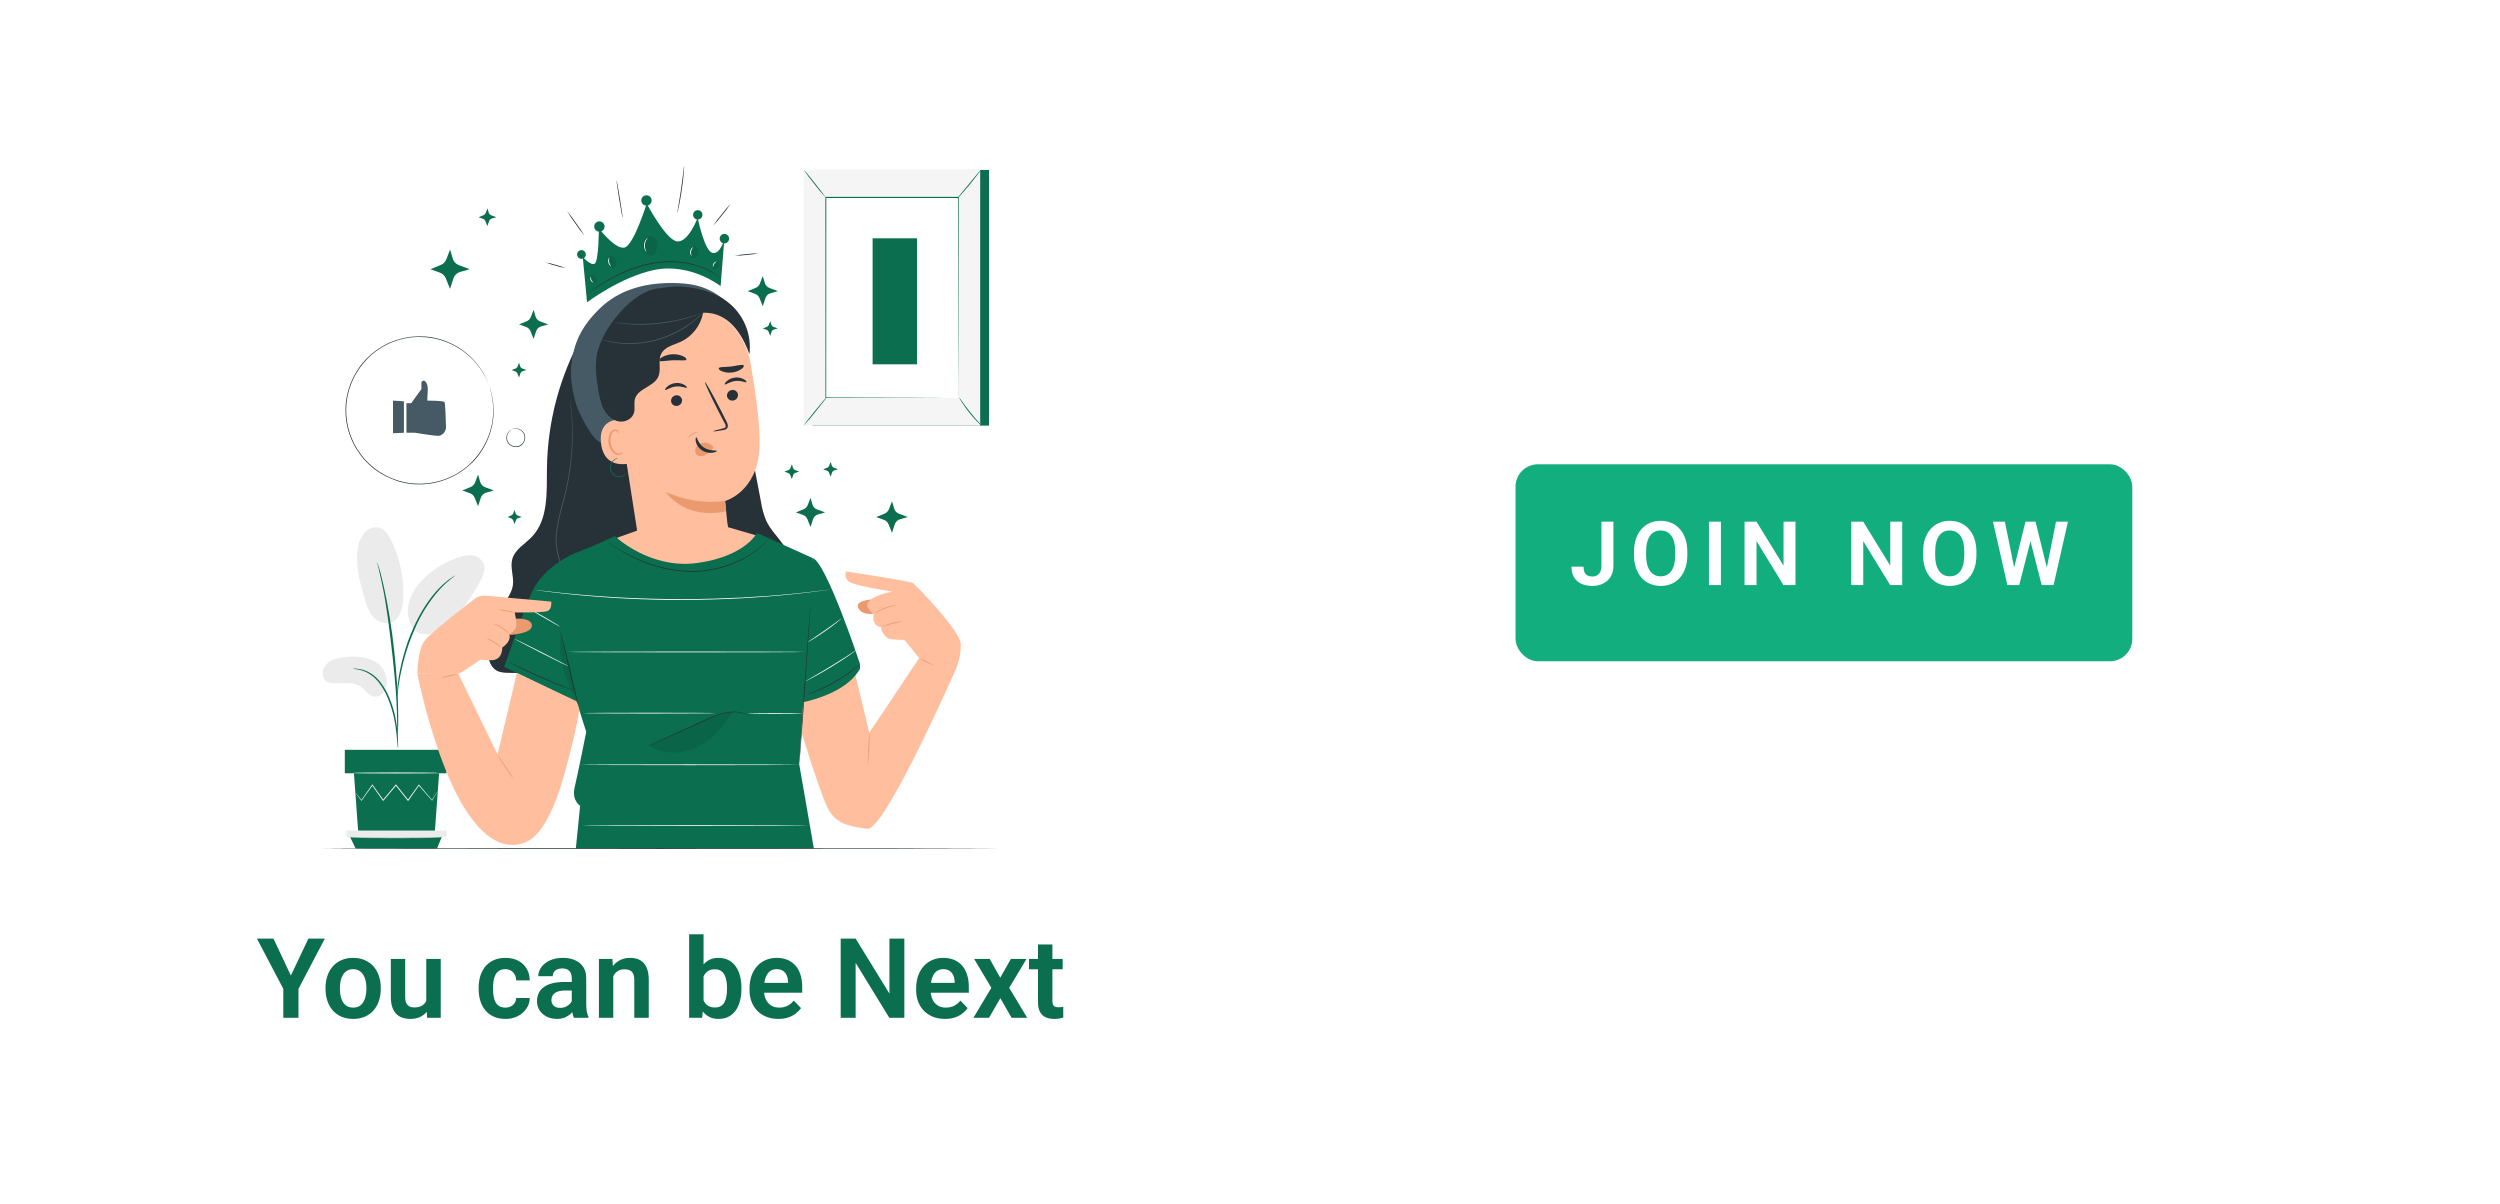 <svg width="1346" height="648" viewBox="0 0 1346 648" fill="none" xmlns="http://www.w3.org/2000/svg">
<g filter="url(#filter0_d_23_5835)">
<path d="M16 52C16 29.909 33.909 12 56 12H1290C1312.09 12 1330 29.909 1330 52V588C1330 610.091 1312.09 628 1290 628H56C33.909 628 16 610.091 16 588V52Z" fill="white"/>
</g>
<path d="M182.23 324.344L191.605 344.236L201.039 324.344H209.887L195.707 351.385V367H187.533V351.385L173.324 324.344H182.23ZM210.268 351.473V350.857C210.268 348.533 210.6 346.395 211.264 344.441C211.928 342.469 212.895 340.76 214.164 339.314C215.434 337.869 216.986 336.746 218.822 335.945C220.658 335.125 222.748 334.715 225.092 334.715C227.475 334.715 229.584 335.125 231.42 335.945C233.275 336.746 234.838 337.869 236.107 339.314C237.377 340.76 238.344 342.469 239.008 344.441C239.672 346.395 240.004 348.533 240.004 350.857V351.473C240.004 353.777 239.672 355.916 239.008 357.889C238.344 359.842 237.377 361.551 236.107 363.016C234.838 364.461 233.285 365.584 231.449 366.385C229.613 367.186 227.514 367.586 225.15 367.586C222.807 367.586 220.707 367.186 218.852 366.385C216.996 365.584 215.434 364.461 214.164 363.016C212.895 361.551 211.928 359.842 211.264 357.889C210.6 355.916 210.268 353.777 210.268 351.473ZM218.002 350.857V351.473C218.002 352.859 218.139 354.158 218.412 355.369C218.686 356.58 219.105 357.645 219.672 358.562C220.238 359.48 220.971 360.203 221.869 360.73C222.787 361.238 223.881 361.492 225.15 361.492C226.4 361.492 227.475 361.238 228.373 360.73C229.271 360.203 230.004 359.48 230.57 358.562C231.156 357.645 231.586 356.58 231.859 355.369C232.133 354.158 232.27 352.859 232.27 351.473V350.857C232.27 349.49 232.133 348.211 231.859 347.02C231.586 345.809 231.156 344.744 230.57 343.826C230.004 342.889 229.262 342.156 228.344 341.629C227.445 341.082 226.361 340.809 225.092 340.809C223.842 340.809 222.768 341.082 221.869 341.629C220.971 342.156 220.238 342.889 219.672 343.826C219.105 344.744 218.686 345.809 218.412 347.02C218.139 348.211 218.002 349.49 218.002 350.857ZM264.496 359.471V335.301H272.289V367H264.965L264.496 359.471ZM265.492 352.908L267.895 352.85C267.895 354.979 267.66 356.941 267.191 358.738C266.723 360.535 265.99 362.098 264.994 363.426C264.018 364.734 262.777 365.76 261.273 366.502C259.77 367.225 257.992 367.586 255.941 367.586C254.379 367.586 252.953 367.371 251.664 366.941C250.375 366.492 249.262 365.799 248.324 364.861C247.406 363.904 246.693 362.684 246.186 361.199C245.678 359.695 245.424 357.889 245.424 355.779V335.301H253.158V355.838C253.158 356.893 253.275 357.771 253.51 358.475C253.764 359.178 254.105 359.754 254.535 360.203C254.984 360.633 255.502 360.945 256.088 361.141C256.693 361.316 257.338 361.404 258.021 361.404C259.896 361.404 261.371 361.033 262.445 360.291C263.539 359.529 264.32 358.514 264.789 357.244C265.258 355.955 265.492 354.51 265.492 352.908ZM307.094 361.492C308.188 361.492 309.164 361.277 310.023 360.848C310.883 360.418 311.566 359.812 312.074 359.031C312.602 358.25 312.885 357.342 312.924 356.307H320.219C320.18 358.455 319.574 360.379 318.402 362.078C317.23 363.777 315.668 365.125 313.715 366.121C311.781 367.098 309.613 367.586 307.211 367.586C304.77 367.586 302.641 367.176 300.824 366.355C299.008 365.535 297.494 364.393 296.283 362.928C295.092 361.463 294.193 359.764 293.588 357.83C293.002 355.896 292.709 353.826 292.709 351.619V350.682C292.709 348.475 293.002 346.404 293.588 344.471C294.193 342.537 295.092 340.838 296.283 339.373C297.494 337.908 299.008 336.766 300.824 335.945C302.641 335.125 304.76 334.715 307.182 334.715C309.74 334.715 311.986 335.213 313.92 336.209C315.873 337.205 317.396 338.611 318.49 340.428C319.604 342.244 320.18 344.383 320.219 346.844H312.924C312.885 345.711 312.631 344.695 312.162 343.797C311.693 342.898 311.029 342.176 310.17 341.629C309.311 341.082 308.266 340.809 307.035 340.809C305.727 340.809 304.633 341.082 303.754 341.629C302.895 342.176 302.221 342.928 301.732 343.885C301.264 344.822 300.932 345.877 300.736 347.049C300.561 348.201 300.473 349.412 300.473 350.682V351.619C300.473 352.908 300.561 354.139 300.736 355.311C300.932 356.482 301.264 357.537 301.732 358.475C302.221 359.393 302.895 360.125 303.754 360.672C304.633 361.219 305.746 361.492 307.094 361.492ZM342.836 360.262V345.643C342.836 344.568 342.65 343.641 342.279 342.859C341.908 342.078 341.342 341.473 340.58 341.043C339.818 340.613 338.852 340.398 337.68 340.398C336.645 340.398 335.736 340.574 334.955 340.926C334.193 341.277 333.607 341.775 333.197 342.42C332.787 343.045 332.582 343.768 332.582 344.588H324.818C324.818 343.279 325.131 342.039 325.756 340.867C326.381 339.676 327.27 338.621 328.422 337.703C329.594 336.766 330.99 336.033 332.611 335.506C334.252 334.979 336.088 334.715 338.119 334.715C340.521 334.715 342.66 335.125 344.535 335.945C346.43 336.746 347.914 337.957 348.988 339.578C350.082 341.199 350.629 343.24 350.629 345.701V359.529C350.629 361.111 350.727 362.469 350.922 363.602C351.137 364.715 351.449 365.682 351.859 366.502V367H343.979C343.607 366.199 343.324 365.184 343.129 363.953C342.934 362.703 342.836 361.473 342.836 360.262ZM343.92 347.693L343.979 352.293H339.086C337.875 352.293 336.811 352.42 335.893 352.674C334.975 352.908 334.223 353.26 333.637 353.729C333.051 354.178 332.611 354.725 332.318 355.369C332.025 355.994 331.879 356.707 331.879 357.508C331.879 358.289 332.055 358.992 332.406 359.617C332.777 360.242 333.305 360.74 333.988 361.111C334.691 361.463 335.512 361.639 336.449 361.639C337.816 361.639 339.008 361.365 340.023 360.818C341.039 360.252 341.83 359.568 342.396 358.768C342.963 357.967 343.266 357.205 343.305 356.482L345.531 359.822C345.258 360.623 344.848 361.473 344.301 362.371C343.754 363.27 343.051 364.109 342.191 364.891C341.332 365.672 340.297 366.316 339.086 366.824C337.875 367.332 336.469 367.586 334.867 367.586C332.816 367.586 330.98 367.176 329.359 366.355C327.738 365.535 326.459 364.412 325.521 362.986C324.584 361.561 324.115 359.939 324.115 358.123C324.115 356.443 324.428 354.959 325.053 353.67C325.678 352.381 326.605 351.297 327.836 350.418C329.066 349.52 330.59 348.846 332.406 348.396C334.242 347.928 336.342 347.693 338.705 347.693H343.92ZM365.189 342.068V367H357.455V335.301H364.721L365.189 342.068ZM363.959 350.008H361.674C361.693 347.703 362.006 345.613 362.611 343.738C363.217 341.863 364.066 340.252 365.16 338.904C366.273 337.557 367.592 336.521 369.115 335.799C370.639 335.076 372.338 334.715 374.213 334.715C375.736 334.715 377.113 334.93 378.344 335.359C379.574 335.789 380.629 336.473 381.508 337.41C382.406 338.348 383.09 339.578 383.559 341.102C384.047 342.605 384.291 344.461 384.291 346.668V367H376.498V346.609C376.498 345.164 376.283 344.021 375.854 343.182C375.443 342.342 374.838 341.746 374.037 341.395C373.256 341.043 372.289 340.867 371.137 340.867C369.945 340.867 368.9 341.111 368.002 341.6C367.123 342.068 366.381 342.723 365.775 343.562C365.189 344.402 364.74 345.369 364.428 346.463C364.115 347.557 363.959 348.738 363.959 350.008ZM406.029 322H413.793V359.998L413.031 367H406.029V322ZM434.184 350.828V351.443C434.184 353.807 433.92 355.975 433.393 357.947C432.885 359.92 432.113 361.629 431.078 363.074C430.043 364.5 428.754 365.613 427.211 366.414C425.688 367.195 423.9 367.586 421.85 367.586C419.896 367.586 418.197 367.205 416.752 366.443C415.326 365.682 414.125 364.607 413.148 363.221C412.172 361.814 411.391 360.164 410.805 358.27C410.219 356.355 409.779 354.266 409.486 352V350.33C409.779 348.045 410.219 345.955 410.805 344.061C411.391 342.166 412.172 340.516 413.148 339.109C414.125 337.703 415.326 336.619 416.752 335.857C418.178 335.096 419.857 334.715 421.791 334.715C423.861 334.715 425.668 335.115 427.211 335.916C428.773 336.697 430.062 337.811 431.078 339.256C432.113 340.682 432.885 342.381 433.393 344.354C433.92 346.307 434.184 348.465 434.184 350.828ZM426.42 351.443V350.828C426.42 349.48 426.312 348.211 426.098 347.02C425.883 345.809 425.531 344.744 425.043 343.826C424.555 342.908 423.891 342.186 423.051 341.658C422.211 341.131 421.156 340.867 419.887 340.867C418.676 340.867 417.641 341.072 416.781 341.482C415.941 341.893 415.238 342.459 414.672 343.182C414.125 343.904 413.695 344.754 413.383 345.73C413.09 346.707 412.895 347.762 412.797 348.895V353.465C412.934 354.969 413.256 356.326 413.764 357.537C414.271 358.729 415.023 359.676 416.02 360.379C417.035 361.082 418.344 361.434 419.945 361.434C421.195 361.434 422.24 361.189 423.08 360.701C423.92 360.193 424.584 359.49 425.072 358.592C425.561 357.674 425.902 356.609 426.098 355.398C426.312 354.188 426.42 352.869 426.42 351.443ZM454.047 367.586C451.645 367.586 449.486 367.195 447.572 366.414C445.658 365.633 444.027 364.549 442.68 363.162C441.352 361.756 440.326 360.125 439.604 358.27C438.9 356.395 438.549 354.383 438.549 352.234V351.062C438.549 348.621 438.9 346.404 439.604 344.412C440.307 342.4 441.303 340.672 442.592 339.227C443.881 337.781 445.424 336.668 447.221 335.887C449.018 335.105 451 334.715 453.168 334.715C455.414 334.715 457.396 335.096 459.115 335.857C460.834 336.6 462.27 337.654 463.422 339.021C464.574 340.389 465.443 342.029 466.029 343.943C466.615 345.838 466.908 347.938 466.908 350.242V353.494H442.064V348.162H459.291V347.576C459.252 346.346 459.018 345.223 458.588 344.207C458.158 343.172 457.494 342.352 456.596 341.746C455.697 341.121 454.535 340.809 453.109 340.809C451.957 340.809 450.951 341.062 450.092 341.57C449.252 342.059 448.549 342.762 447.982 343.68C447.436 344.578 447.025 345.652 446.752 346.902C446.479 348.152 446.342 349.539 446.342 351.062V352.234C446.342 353.562 446.518 354.793 446.869 355.926C447.24 357.059 447.777 358.045 448.48 358.885C449.203 359.705 450.062 360.35 451.059 360.818C452.074 361.268 453.227 361.492 454.516 361.492C456.137 361.492 457.602 361.18 458.91 360.555C460.238 359.91 461.391 358.963 462.367 357.713L466.264 361.756C465.6 362.732 464.701 363.67 463.568 364.568C462.455 365.467 461.107 366.199 459.525 366.766C457.943 367.312 456.117 367.586 454.047 367.586ZM521.898 324.344V367H513.812L495.678 337.41V367H487.621V324.344H495.678L513.871 353.963V324.344H521.898ZM543.754 367.586C541.352 367.586 539.193 367.195 537.279 366.414C535.365 365.633 533.734 364.549 532.387 363.162C531.059 361.756 530.033 360.125 529.311 358.27C528.607 356.395 528.256 354.383 528.256 352.234V351.062C528.256 348.621 528.607 346.404 529.311 344.412C530.014 342.4 531.01 340.672 532.299 339.227C533.588 337.781 535.131 336.668 536.928 335.887C538.725 335.105 540.707 334.715 542.875 334.715C545.121 334.715 547.104 335.096 548.822 335.857C550.541 336.6 551.977 337.654 553.129 339.021C554.281 340.389 555.15 342.029 555.736 343.943C556.322 345.838 556.615 347.938 556.615 350.242V353.494H531.771V348.162H548.998V347.576C548.959 346.346 548.725 345.223 548.295 344.207C547.865 343.172 547.201 342.352 546.303 341.746C545.404 341.121 544.242 340.809 542.816 340.809C541.664 340.809 540.658 341.062 539.799 341.57C538.959 342.059 538.256 342.762 537.689 343.68C537.143 344.578 536.732 345.652 536.459 346.902C536.186 348.152 536.049 349.539 536.049 351.062V352.234C536.049 353.562 536.225 354.793 536.576 355.926C536.947 357.059 537.484 358.045 538.188 358.885C538.91 359.705 539.77 360.35 540.766 360.818C541.781 361.268 542.934 361.492 544.223 361.492C545.844 361.492 547.309 361.18 548.617 360.555C549.945 359.91 551.098 358.963 552.074 357.713L555.971 361.756C555.307 362.732 554.408 363.67 553.275 364.568C552.162 365.467 550.814 366.199 549.232 366.766C547.65 367.312 545.824 367.586 543.754 367.586ZM567.865 335.301L573.52 345.379L579.262 335.301H587.67L578.354 350.828L588.051 367H579.643L573.578 356.424L567.484 367H559.076L568.744 350.828L559.486 335.301H567.865ZM607.152 335.301V340.867H588.988V335.301H607.152ZM593.852 327.508H601.615V357.859C601.615 358.797 601.742 359.52 601.996 360.027C602.25 360.535 602.631 360.877 603.139 361.053C603.646 361.229 604.252 361.316 604.955 361.316C605.463 361.316 605.932 361.287 606.361 361.229C606.791 361.17 607.152 361.111 607.445 361.053L607.475 366.854C606.83 367.068 606.098 367.244 605.277 367.381C604.477 367.518 603.568 367.586 602.553 367.586C600.814 367.586 599.291 367.293 597.982 366.707C596.674 366.102 595.658 365.135 594.936 363.807C594.213 362.459 593.852 360.682 593.852 358.475V327.508Z" fill="white"/>
<g filter="url(#filter1_d_23_5835)">
<rect x="816" y="246" width="332" height="106" rx="12" fill="#DDDDDD"/>
</g>
<path d="M862.218 304.641V280.875H868.663V304.641C868.663 306.906 868.171 308.852 867.187 310.477C866.202 312.086 864.858 313.32 863.155 314.18C861.452 315.039 859.53 315.469 857.39 315.469C855.187 315.469 853.233 315.102 851.53 314.367C849.827 313.617 848.491 312.477 847.522 310.945C846.569 309.414 846.093 307.469 846.093 305.109H852.562C852.562 306.391 852.757 307.422 853.147 308.203C853.538 308.984 854.093 309.547 854.812 309.891C855.546 310.234 856.405 310.406 857.39 310.406C858.343 310.406 859.179 310.188 859.897 309.75C860.632 309.297 861.202 308.641 861.608 307.781C862.015 306.922 862.218 305.875 862.218 304.641ZM908.454 297.07V298.828C908.454 301.406 908.111 303.727 907.423 305.789C906.736 307.836 905.759 309.578 904.493 311.016C903.228 312.453 901.72 313.555 899.97 314.32C898.22 315.086 896.275 315.469 894.134 315.469C892.025 315.469 890.087 315.086 888.322 314.32C886.572 313.555 885.056 312.453 883.775 311.016C882.493 309.578 881.501 307.836 880.798 305.789C880.095 303.727 879.743 301.406 879.743 298.828V297.07C879.743 294.477 880.095 292.156 880.798 290.109C881.501 288.062 882.486 286.32 883.751 284.883C885.017 283.43 886.525 282.32 888.275 281.555C890.04 280.789 891.978 280.406 894.087 280.406C896.228 280.406 898.173 280.789 899.923 281.555C901.673 282.32 903.181 283.43 904.447 284.883C905.728 286.32 906.712 288.062 907.4 290.109C908.103 292.156 908.454 294.477 908.454 297.07ZM901.939 298.828V297.023C901.939 295.164 901.767 293.531 901.423 292.125C901.079 290.703 900.572 289.508 899.9 288.539C899.228 287.57 898.4 286.844 897.415 286.359C896.431 285.859 895.322 285.609 894.087 285.609C892.837 285.609 891.728 285.859 890.759 286.359C889.806 286.844 888.993 287.57 888.322 288.539C887.65 289.508 887.134 290.703 886.775 292.125C886.431 293.531 886.259 295.164 886.259 297.023V298.828C886.259 300.672 886.431 302.305 886.775 303.727C887.134 305.148 887.65 306.352 888.322 307.336C889.009 308.305 889.837 309.039 890.806 309.539C891.775 310.039 892.884 310.289 894.134 310.289C895.384 310.289 896.493 310.039 897.462 309.539C898.431 309.039 899.243 308.305 899.9 307.336C900.572 306.352 901.079 305.148 901.423 303.727C901.767 302.305 901.939 300.672 901.939 298.828ZM926.542 280.875V315H920.097V280.875H926.542ZM966.685 280.875V315H960.217L945.709 291.328V315H939.263V280.875H945.709L960.263 304.57V280.875H966.685ZM1024.14 280.875V315H1017.67L1003.17 291.328V315H996.721V280.875H1003.17L1017.72 304.57V280.875H1024.14ZM1064.1 297.07V298.828C1064.1 301.406 1063.75 303.727 1063.07 305.789C1062.38 307.836 1061.4 309.578 1060.14 311.016C1058.87 312.453 1057.36 313.555 1055.61 314.32C1053.86 315.086 1051.92 315.469 1049.78 315.469C1047.67 315.469 1045.73 315.086 1043.97 314.32C1042.22 313.555 1040.7 312.453 1039.42 311.016C1038.14 309.578 1037.14 307.836 1036.44 305.789C1035.74 303.727 1035.39 301.406 1035.39 298.828V297.07C1035.39 294.477 1035.74 292.156 1036.44 290.109C1037.14 288.062 1038.13 286.32 1039.39 284.883C1040.66 283.43 1042.17 282.32 1043.92 281.555C1045.68 280.789 1047.62 280.406 1049.73 280.406C1051.87 280.406 1053.82 280.789 1055.57 281.555C1057.32 282.32 1058.82 283.43 1060.09 284.883C1061.37 286.32 1062.36 288.062 1063.04 290.109C1063.75 292.156 1064.1 294.477 1064.1 297.07ZM1057.58 298.828V297.023C1057.58 295.164 1057.41 293.531 1057.07 292.125C1056.72 290.703 1056.22 289.508 1055.54 288.539C1054.87 287.57 1054.04 286.844 1053.06 286.359C1052.07 285.859 1050.97 285.609 1049.73 285.609C1048.48 285.609 1047.37 285.859 1046.4 286.359C1045.45 286.844 1044.64 287.57 1043.97 288.539C1043.29 289.508 1042.78 290.703 1042.42 292.125C1042.07 293.531 1041.9 295.164 1041.9 297.023V298.828C1041.9 300.672 1042.07 302.305 1042.42 303.727C1042.78 305.148 1043.29 306.352 1043.97 307.336C1044.65 308.305 1045.48 309.039 1046.45 309.539C1047.42 310.039 1048.53 310.289 1049.78 310.289C1051.03 310.289 1052.14 310.039 1053.11 309.539C1054.07 309.039 1054.89 308.305 1055.54 307.336C1056.22 306.352 1056.72 305.148 1057.07 303.727C1057.41 302.305 1057.58 300.672 1057.58 298.828ZM1083.71 308.461L1090.51 280.875H1094.19L1094.42 286.688L1087.15 315H1083.26L1083.71 308.461ZM1079.42 280.875L1085 308.367V315H1080.76L1073.02 280.875H1079.42ZM1101.48 308.25L1106.96 280.875H1113.38L1105.65 315H1101.4L1101.48 308.25ZM1095.94 280.875L1102.74 308.555L1103.14 315H1099.25L1092.01 286.664L1092.29 280.875H1095.94Z" fill="white"/>
<path d="M449 251.822L451.244 252.672L449.297 253.216C448.978 253.308 448.686 253.477 448.447 253.708C448.209 253.94 448.031 254.226 447.929 254.542L447.223 256.684L446.373 254.534C446.268 254.269 446.107 254.03 445.902 253.832C445.697 253.634 445.452 253.482 445.183 253.386L443.22 252.672L445.353 251.822C445.607 251.717 445.837 251.561 446.028 251.363C446.22 251.166 446.369 250.932 446.467 250.675L447.24 248.677L447.793 250.53C447.885 250.822 448.041 251.09 448.25 251.313C448.459 251.537 448.715 251.711 449 251.822Z" fill="#0B6E4F"/>
<path d="M416.479 175.985L418.714 176.835L416.776 177.388C416.456 177.477 416.163 177.644 415.923 177.874C415.683 178.104 415.503 178.39 415.399 178.705L414.702 180.856L413.852 178.697C413.747 178.432 413.586 178.193 413.381 177.995C413.176 177.797 412.931 177.645 412.662 177.549L410.699 176.835L412.824 175.985C413.079 175.88 413.31 175.724 413.503 175.527C413.695 175.329 413.846 175.095 413.946 174.838L414.719 172.84L415.263 174.702C415.357 174.993 415.515 175.259 415.726 175.481C415.936 175.704 416.193 175.876 416.479 175.985Z" fill="#0B6E4F"/>
<path d="M261.15 262.294L265.876 264.071L261.771 265.235C261.095 265.425 260.476 265.778 259.971 266.265C259.465 266.751 259.087 267.356 258.872 268.023L257.385 272.562L255.557 268.006C255.335 267.447 254.997 266.941 254.565 266.521C254.132 266.102 253.616 265.78 253.05 265.575L248.893 264.071L253.39 262.218C253.929 261.999 254.418 261.672 254.826 261.257C255.234 260.842 255.552 260.347 255.761 259.804L257.385 255.554L258.549 259.481C258.732 260.121 259.063 260.709 259.515 261.197C259.966 261.686 260.527 262.062 261.15 262.294Z" fill="#0B6E4F"/>
<path d="M247.014 142.733L252.905 144.943L247.805 146.397C246.957 146.629 246.179 147.067 245.542 147.672C244.904 148.277 244.426 149.03 244.15 149.865L242.297 155.526L240.027 149.848C239.746 149.153 239.322 148.526 238.783 148.005C238.244 147.483 237.603 147.081 236.899 146.822L231.723 144.943L237.35 142.64C238.02 142.366 238.628 141.957 239.135 141.44C239.642 140.922 240.039 140.307 240.299 139.631L242.322 134.369L243.776 139.257C244.011 140.047 244.426 140.772 244.988 141.375C245.55 141.978 246.243 142.443 247.014 142.733Z" fill="#0B6E4F"/>
<path d="M264.55 115.95L267.21 116.953L264.907 117.608C264.528 117.715 264.18 117.913 263.896 118.186C263.611 118.459 263.398 118.797 263.275 119.172L262.425 121.722L261.396 119.172C261.272 118.856 261.082 118.571 260.838 118.335C260.595 118.099 260.304 117.918 259.985 117.803L257.648 116.953L260.198 115.908C260.502 115.785 260.777 115.6 261.007 115.366C261.236 115.132 261.415 114.854 261.532 114.548L262.442 112.176L263.096 114.386C263.203 114.741 263.389 115.066 263.641 115.337C263.893 115.609 264.204 115.818 264.55 115.95Z" fill="#0B6E4F"/>
<path d="M484.011 276.6L488.737 278.376L484.632 279.541C483.956 279.73 483.338 280.084 482.832 280.57C482.326 281.057 481.949 281.661 481.733 282.329L480.246 286.876L478.418 282.32C478.196 281.761 477.858 281.255 477.426 280.835C476.994 280.416 476.477 280.094 475.911 279.889L471.754 278.376L476.251 276.532C476.789 276.309 477.277 275.98 477.685 275.564C478.092 275.147 478.411 274.653 478.622 274.109L480.246 269.859L481.41 273.786C481.593 274.426 481.924 275.014 482.376 275.503C482.828 275.992 483.388 276.367 484.011 276.6Z" fill="#0B6E4F"/>
<path d="M414.286 155.05L418.817 156.75L414.881 157.872C414.234 158.054 413.642 158.393 413.157 158.858C412.672 159.324 412.31 159.902 412.102 160.541L410.682 164.893L408.931 160.524C408.716 159.989 408.39 159.505 407.976 159.104C407.562 158.702 407.067 158.393 406.526 158.195L402.539 156.75L406.849 154.982C407.366 154.772 407.835 154.457 408.225 154.058C408.616 153.659 408.92 153.183 409.118 152.661L410.682 148.615L411.796 152.381C411.976 152.988 412.295 153.545 412.727 154.008C413.159 154.471 413.693 154.828 414.286 155.05Z" fill="#0B6E4F"/>
<path d="M201.82 356.109C196.465 353.347 190.158 352.99 184.217 353.967C181.021 354.494 177.697 355.455 175.521 357.852C173.345 360.249 172.971 364.473 175.436 366.53C176.915 367.754 178.989 367.941 180.919 367.924C185.568 367.865 190.728 367.074 194.451 369.845C196.567 371.443 197.978 374.095 200.52 374.886C203.061 375.676 205.798 374.189 207.107 371.953C208.317 369.62 208.584 366.912 207.855 364.388C207.555 362.636 206.854 360.978 205.807 359.542C204.76 358.106 203.396 356.931 201.82 356.109Z" fill="#EBEBEB"/>
<path d="M214.085 332.428C210.813 337.103 204.446 335.556 201.497 332.7C198.547 329.844 197.298 325.713 196.167 321.769C193.617 312.759 190.957 303.298 192.886 294.127C193.351 291.343 194.571 288.741 196.414 286.604C198.343 284.573 201.31 283.366 204.064 284.054C207.268 284.904 209.266 288.041 210.702 291.033C214.954 299.856 217.179 309.518 217.213 319.312C217.213 323.868 216.695 328.662 214.128 332.402" fill="#EBEBEB"/>
<path d="M223.07 339.134C219.517 334.884 218.82 328.764 220.427 323.486C222.033 318.207 225.578 313.702 229.7 310.03C234.547 305.72 240.185 302.391 246.301 300.23C248.672 299.278 251.22 298.846 253.772 298.963C255.046 299.038 256.282 299.423 257.374 300.083C258.465 300.744 259.379 301.661 260.037 302.754C261.788 306.086 260.113 310.132 258.294 313.43C255.103 319.246 251.457 324.8 247.389 330.039C244.125 334.289 240.376 338.412 235.395 340.316C230.414 342.22 225.195 342.016 222.645 338.539" fill="#EBEBEB"/>
<path d="M214.307 402.961C214.135 402.265 214.035 401.553 214.009 400.836C213.856 399.289 213.669 397.342 213.448 395.039C213.157 392.185 212.72 389.348 212.139 386.539C211.379 383.116 210.347 379.759 209.054 376.5C207.786 373.251 206.07 370.195 203.954 367.422C202.216 365.169 200.001 363.329 197.468 362.033C195.75 361.183 193.908 360.609 192.011 360.333C191.297 360.307 190.587 360.204 189.895 360.027C190.612 359.952 191.336 359.952 192.054 360.027C194.022 360.179 195.947 360.679 197.74 361.506C200.395 362.772 202.722 364.634 204.54 366.946C206.765 369.751 208.555 372.875 209.853 376.211C211.171 379.515 212.197 382.928 212.921 386.411C213.475 389.255 213.853 392.131 214.052 395.022C214.239 397.487 214.307 399.476 214.341 400.853C214.404 401.555 214.393 402.261 214.307 402.961Z" fill="#0B6E4F"/>
<path d="M213.907 398.499C213.845 398.174 213.825 397.842 213.847 397.513C213.847 396.773 213.847 395.813 213.847 394.691C213.847 392.243 213.847 388.741 213.72 384.338C213.507 375.591 212.751 366.182 211.297 352.888C209.92 340.41 208.076 325.892 206.121 316.457C205.704 314.306 205.271 312.377 204.888 310.685C204.506 308.994 204.2 307.557 203.885 306.35C203.571 305.143 203.401 304.336 203.222 303.613C203.127 303.298 203.07 302.973 203.052 302.644C203.2 302.936 203.314 303.244 203.392 303.562C203.605 304.276 203.877 305.169 204.242 306.265C204.608 307.362 204.982 308.892 205.407 310.583C205.832 312.275 206.316 314.187 206.775 316.338C209.19 327.501 211.006 338.785 212.215 350.142C213.669 363.436 214.323 375.54 214.383 384.304C214.434 388.69 214.383 392.234 214.23 394.682C214.162 395.83 214.102 396.765 214.06 397.504C214.044 397.84 213.993 398.173 213.907 398.499Z" fill="#0B6E4F"/>
<path d="M213.848 375.149C213.772 374.17 213.772 373.187 213.848 372.208C213.958 370.313 214.222 367.576 214.749 364.227C215.397 360.308 216.266 356.428 217.35 352.607C218.616 347.902 220.241 343.302 222.212 338.846C226.3 329.3 231.732 321.463 236.5 316.618C237.568 315.509 238.703 314.467 239.9 313.499C240.419 313.065 240.869 312.649 241.337 312.283L242.637 311.391C243.42 310.794 244.25 310.263 245.119 309.801C245.255 309.988 241.609 312.139 236.993 317.052C231.127 323.587 226.419 331.076 223.07 339.194C221.142 343.614 219.509 348.158 218.183 352.794C216.908 357.044 216.066 360.988 215.42 364.303C214.774 367.618 214.46 370.321 214.247 372.2C214.192 373.192 214.059 374.178 213.848 375.149Z" fill="#0B6E4F"/>
<path d="M236.415 416.332L234.078 448.385H192.895L190.558 416.332H236.415Z" fill="#0B6E4F"/>
<path d="M240.385 403.7H185.645V416.331H240.385V403.7Z" fill="#0B6E4F"/>
<path d="M240.393 447.161V450.663H237.817H186.554V447.161H240.393Z" fill="#EBEBEB"/>
<path d="M235.293 456.826L237.818 450.663H188.509L191.459 456.826H235.293Z" fill="#0B6E4F"/>
<path d="M191.323 426.812C191.377 426.915 191.442 427.012 191.518 427.101L192.13 427.951L194.527 431.028L194.638 431.164L194.74 431.019L200.63 422.8H200.29L206.096 431.011L206.274 431.274L206.478 431.028L213.363 422.842H212.964L213.346 423.31L219.5 431.062L219.704 431.317L219.891 431.053L225.697 422.8H225.357L232.505 430.951L232.633 431.096L232.726 430.926L234.97 427.169C235.2 426.761 235.395 426.429 235.54 426.166C235.612 426.054 235.672 425.934 235.718 425.809C235.625 425.906 235.545 426.014 235.48 426.132C235.31 426.378 235.106 426.701 234.843 427.092L232.497 430.781H232.718C230.882 428.639 228.468 425.834 225.68 422.536L225.51 422.332L225.348 422.553C223.563 425.035 221.6 427.789 219.492 430.73H219.883L213.746 423.004L213.363 422.528L213.168 422.281L212.972 422.519L206.104 430.722H206.495C204.379 427.772 202.407 425.018 200.63 422.553L200.46 422.307L200.29 422.553L194.527 430.79H194.731L192.241 427.798L191.569 427.024C191.45 426.888 191.331 426.803 191.323 426.812Z" fill="#F5F5F5"/>
<path d="M189.988 416.127C189.988 416.263 200.307 416.382 213.032 416.382C225.756 416.382 236.075 416.263 236.075 416.127C236.075 415.991 225.756 415.864 213.032 415.864C200.307 415.864 189.988 416 189.988 416.127Z" fill="#F5F5F5"/>
<path d="M187.906 451.003C187.906 451.148 199.117 451.267 212.947 451.267C226.776 451.267 237.988 451.148 237.988 451.003C237.988 450.859 226.785 450.748 212.947 450.748C199.109 450.748 187.906 450.85 187.906 451.003Z" fill="#F5F5F5"/>
<path d="M532.495 91.504H437.533V229.153H532.495V91.504Z" fill="#0B6E4F"/>
<path d="M527.735 91.504H432.773V229.153H527.735V91.504Z" fill="#F5F5F5"/>
<path d="M515.938 106.413H444.572V214.244H515.938V106.413Z" fill="white"/>
<path d="M515.937 214.235C515.937 214.235 515.937 214.057 515.937 213.708C515.937 213.36 515.937 212.858 515.937 212.187C515.937 210.827 515.937 208.846 515.937 206.237C515.937 201.069 515.938 193.538 515.87 184.018C515.87 165.012 515.802 138.118 515.759 106.379L515.988 106.608H444.631L444.894 106.353C444.894 147.026 444.852 184.553 444.843 214.176L444.631 213.972L496.583 214.082L510.931 214.133H514.697H515.997C515.997 214.133 515.58 214.133 514.739 214.133H511.016L496.71 214.184L444.631 214.295H444.427V214.082C444.427 184.443 444.427 146.932 444.376 106.26V105.996H444.639H515.997H516.15V106.234C516.15 137.999 516.065 164.978 516.039 184.035C516.039 193.521 515.989 201.035 515.972 206.194C515.972 208.744 515.972 210.716 515.972 212.059C515.972 212.714 515.972 213.215 515.972 213.564C515.972 213.912 515.937 214.235 515.937 214.235Z" fill="#0B6E4F"/>
<path d="M528.05 91.504C527.557 92.371 526.988 93.193 526.35 93.96C525.245 95.439 523.681 97.445 521.896 99.613C520.111 101.78 518.437 103.701 517.196 105.07C516.564 105.839 515.867 106.553 515.113 107.203C515.643 106.36 516.249 105.566 516.924 104.832L521.497 99.281L526.061 93.731C526.656 92.931 527.322 92.186 528.05 91.504Z" fill="#0B6E4F"/>
<path d="M516.303 213.896C519.855 219.535 524.032 224.756 528.755 229.459L516.303 213.896Z" fill="white"/>
<path d="M528.755 229.459C527.961 228.882 527.231 228.221 526.579 227.487C524.924 225.805 523.358 224.037 521.887 222.192C520.414 220.347 519.035 218.43 517.756 216.446C517.189 215.646 516.702 214.791 516.303 213.896C516.948 214.63 517.533 215.415 518.054 216.242C519.099 217.712 520.604 219.718 522.304 221.869C524.004 224.019 525.661 225.889 526.868 227.232C527.547 227.931 528.177 228.675 528.755 229.459Z" fill="#0B6E4F"/>
<path d="M432.765 229.042L445.201 213.7L432.765 229.042Z" fill="white"/>
<path d="M445.201 213.7C445.311 213.794 442.651 217.296 439.183 221.537C437.174 224.151 435.032 226.659 432.765 229.051C432.655 228.957 435.315 225.447 438.783 221.214C442.251 216.981 445.09 213.598 445.201 213.7Z" fill="#0B6E4F"/>
<path d="M432.773 91.504C432.884 91.41 435.587 94.64 438.817 98.72C442.047 102.8 444.554 106.166 444.444 106.26C442.303 103.963 440.288 101.551 438.409 99.035C436.397 96.627 434.516 94.113 432.773 91.504Z" fill="#0B6E4F"/>
<path d="M493.702 128.301H469.808V196.148H493.702V128.301Z" fill="#0B6E4F"/>
<path d="M439.854 274.245L444.223 275.886L440.432 276.965C439.811 277.139 439.242 277.462 438.775 277.906C438.308 278.351 437.958 278.904 437.755 279.515L436.386 283.714L434.686 279.507C434.481 278.991 434.169 278.524 433.77 278.138C433.372 277.751 432.896 277.453 432.374 277.263L428.532 275.869L432.689 274.169C433.185 273.963 433.634 273.659 434.01 273.275C434.385 272.891 434.679 272.434 434.873 271.933L436.378 268.032L437.449 271.653C437.621 272.242 437.928 272.783 438.345 273.233C438.763 273.683 439.279 274.03 439.854 274.245Z" fill="#0B6E4F"/>
<path d="M290.764 173.027L295.133 174.668L291.342 175.739C290.722 175.914 290.154 176.238 289.688 176.682C289.221 177.127 288.87 177.678 288.665 178.289L287.296 182.479L285.596 178.28C285.39 177.763 285.077 177.296 284.677 176.909C284.277 176.522 283.799 176.225 283.276 176.036L279.442 174.642L283.599 172.942C284.096 172.738 284.546 172.434 284.921 172.05C285.297 171.665 285.59 171.209 285.783 170.707L287.288 166.814L288.359 170.435C288.531 171.024 288.838 171.565 289.255 172.015C289.673 172.465 290.189 172.812 290.764 173.027Z" fill="#0B6E4F"/>
<path d="M278.762 277.569L280.879 278.359L279.043 278.886C278.741 278.972 278.465 279.129 278.238 279.345C278.012 279.562 277.841 279.83 277.742 280.127L277.079 282.159L276.229 280.127C276.129 279.877 275.978 279.651 275.784 279.464C275.591 279.276 275.36 279.132 275.107 279.039L273.246 278.359L275.26 277.509C275.5 277.408 275.717 277.261 275.899 277.076C276.081 276.89 276.225 276.671 276.323 276.43L277.045 274.534L277.564 276.294C277.649 276.586 277.803 276.853 278.011 277.074C278.219 277.296 278.476 277.465 278.762 277.569Z" fill="#0B6E4F"/>
<path d="M428.124 253.097L430.36 253.947L428.413 254.5C428.095 254.592 427.805 254.76 427.566 254.99C427.328 255.219 427.149 255.503 427.045 255.817L426.339 257.968L425.489 255.817C425.383 255.553 425.223 255.314 425.02 255.116C424.816 254.917 424.574 254.762 424.308 254.661L422.336 253.947L424.469 253.097C424.723 252.991 424.954 252.834 425.146 252.637C425.339 252.44 425.49 252.206 425.591 251.95L426.356 249.952L426.909 251.805C426.999 252.1 427.155 252.369 427.366 252.593C427.577 252.817 427.836 252.99 428.124 253.097Z" fill="#0B6E4F"/>
<path d="M281.236 198.4L283.471 199.25L281.533 199.794C281.212 199.885 280.919 200.054 280.679 200.285C280.439 200.516 280.259 200.803 280.156 201.12L279.451 203.262L278.601 201.111C278.492 200.848 278.33 200.609 278.125 200.41C277.921 200.211 277.677 200.057 277.411 199.955L275.43 199.25L277.564 198.4C277.819 198.294 278.049 198.138 278.242 197.941C278.435 197.744 278.586 197.51 278.686 197.252L279.451 195.255L280.003 197.108C280.095 197.404 280.254 197.674 280.468 197.899C280.682 198.123 280.944 198.294 281.236 198.4Z" fill="#0B6E4F"/>
<path d="M387.979 154.055C387.979 154.055 371.778 141.305 352.194 145.351C334.208 149.091 316.069 162.751 316.069 162.751L313.74 138.245C313.74 138.245 317.743 143.014 320.081 142.011C322.418 141.008 322.427 122.945 322.427 122.945C322.427 122.945 331.122 134.318 336.137 133.315C341.152 132.312 348.182 109.566 348.182 109.566C348.182 109.566 358.552 129.303 364.57 129.966C370.588 130.629 375.62 117.259 375.62 117.259C375.62 117.259 379.3 135.321 383.635 136.154C387.97 136.987 389.985 128.632 389.985 128.632L387.979 154.055Z" fill="#0B6E4F"/>
<path d="M387.469 128.479C387.469 128.983 387.618 129.476 387.898 129.896C388.178 130.315 388.577 130.642 389.043 130.835C389.509 131.028 390.021 131.078 390.516 130.98C391.011 130.882 391.465 130.639 391.822 130.282C392.178 129.925 392.421 129.471 392.519 128.976C392.618 128.482 392.567 127.969 392.374 127.503C392.181 127.037 391.855 126.639 391.435 126.359C391.016 126.079 390.523 125.929 390.018 125.929C389.342 125.929 388.694 126.198 388.215 126.676C387.737 127.154 387.469 127.803 387.469 128.479Z" fill="#0B6E4F"/>
<path d="M375.671 118.177C377.06 118.177 378.187 117.051 378.187 115.661C378.187 114.271 377.06 113.145 375.671 113.145C374.281 113.145 373.155 114.271 373.155 115.661C373.155 117.051 374.281 118.177 375.671 118.177Z" fill="#0B6E4F"/>
<path d="M348.054 110.722C349.594 110.722 350.842 109.474 350.842 107.934C350.842 106.395 349.594 105.146 348.054 105.146C346.514 105.146 345.266 106.395 345.266 107.934C345.266 109.474 346.514 110.722 348.054 110.722Z" fill="#0B6E4F"/>
<path d="M322.715 124.747C324.255 124.747 325.503 123.499 325.503 121.959C325.503 120.42 324.255 119.171 322.715 119.171C321.176 119.171 319.927 120.42 319.927 121.959C319.927 123.499 321.176 124.747 322.715 124.747Z" fill="#0B6E4F"/>
<path d="M310.705 137.004C310.705 137.47 310.843 137.925 311.102 138.312C311.361 138.7 311.728 139.001 312.159 139.18C312.589 139.358 313.062 139.405 313.519 139.314C313.976 139.223 314.395 138.999 314.724 138.669C315.054 138.34 315.278 137.92 315.369 137.464C315.46 137.007 315.413 136.534 315.235 136.103C315.057 135.673 314.755 135.305 314.368 135.047C313.98 134.788 313.525 134.65 313.06 134.65C312.435 134.65 311.836 134.898 311.395 135.34C310.953 135.781 310.705 136.38 310.705 137.004Z" fill="#0B6E4F"/>
<path d="M388.31 149.89C388.31 149.89 388.242 149.89 388.132 149.788L387.639 149.457C387.197 149.168 386.602 148.675 385.752 148.165C383.397 146.638 380.897 145.348 378.289 144.314C374.417 142.79 370.357 141.798 366.219 141.365C363.776 141.112 361.319 141.033 358.866 141.127C356.236 141.244 353.617 141.545 351.029 142.028C346.024 143.007 341.14 144.523 336.46 146.55C332.639 148.201 328.928 150.098 325.351 152.228C322.291 154.047 319.877 155.628 318.228 156.741L316.332 158.033L315.839 158.356C315.72 158.433 315.661 158.467 315.652 158.458C315.698 158.408 315.75 158.362 315.805 158.322L316.281 157.957C316.706 157.651 317.318 157.175 318.134 156.605C319.749 155.441 322.138 153.817 325.189 151.964C328.754 149.781 332.467 147.847 336.299 146.176C340.997 144.114 345.908 142.577 350.944 141.594C353.555 141.108 356.196 140.806 358.849 140.693C361.323 140.607 363.8 140.695 366.261 140.957C370.429 141.402 374.514 142.426 378.399 144C381.018 145.059 383.514 146.399 385.845 147.995C386.695 148.53 387.265 149.049 387.69 149.355L388.157 149.729C388.268 149.839 388.319 149.89 388.31 149.89Z" fill="#263238"/>
<g opacity="0.3">
<path opacity="0.3" d="M353.647 130.051C353.425 129.349 353.03 128.713 352.498 128.202C351.966 127.691 351.315 127.322 350.604 127.127C350.005 127.005 349.385 127.046 348.807 127.246C348.23 127.447 347.717 127.799 347.323 128.266L347.366 128.19C346.394 129.297 345.867 130.725 345.888 132.198C345.908 133.67 346.474 135.083 347.476 136.163C347.87 136.627 348.373 136.986 348.939 137.207C349.506 137.428 350.119 137.505 350.723 137.429C352.143 137.149 353.069 135.729 353.528 134.378C354.029 132.986 354.071 131.469 353.647 130.051Z" fill="black"/>
</g>
<path d="M348.054 135.687C348.012 135.687 347.663 135.381 347.315 134.684C346.866 133.763 346.675 132.738 346.762 131.717C346.849 130.697 347.21 129.719 347.808 128.887C348.267 128.258 348.658 127.986 348.709 128.037C348.76 128.088 348.445 128.436 348.071 129.074C347.581 129.895 347.285 130.817 347.204 131.77C347.123 132.722 347.259 133.681 347.604 134.573C347.775 134.935 347.926 135.307 348.054 135.687Z" fill="white"/>
<g opacity="0.3">
<path opacity="0.3" d="M331.249 139.044C330.997 138.668 330.653 138.362 330.25 138.154C329.848 137.946 329.399 137.843 328.946 137.854C328.578 137.889 328.227 138.022 327.928 138.238C327.629 138.455 327.393 138.748 327.246 139.087V139.036C326.868 139.86 326.807 140.794 327.075 141.66C327.344 142.526 327.922 143.262 328.699 143.728C329.012 143.932 329.371 144.056 329.744 144.087C330.116 144.118 330.49 144.056 330.833 143.906C331.204 143.657 331.503 143.315 331.7 142.913C331.897 142.512 331.985 142.066 331.955 141.62C332.003 140.708 331.755 139.805 331.249 139.044Z" fill="black"/>
</g>
<path d="M328.989 143.32C328.989 143.32 328.683 143.243 328.334 142.895C327.895 142.421 327.6 141.831 327.484 141.195C327.351 140.564 327.404 139.909 327.637 139.308C327.816 138.849 328.02 138.628 328.071 138.653C327.878 139.454 327.826 140.283 327.918 141.101C328.146 141.896 328.508 142.647 328.989 143.32Z" fill="white"/>
<g opacity="0.3">
<path opacity="0.3" d="M376.087 134.522C375.989 134.081 375.782 133.671 375.485 133.329C375.188 132.988 374.811 132.726 374.387 132.567C374.028 132.457 373.646 132.447 373.282 132.538C372.918 132.63 372.586 132.819 372.322 133.086C371.672 133.716 371.276 134.563 371.21 135.466C371.145 136.369 371.413 137.264 371.965 137.982C372.187 138.281 372.479 138.521 372.815 138.681C373.151 138.841 373.522 138.916 373.894 138.9C374.327 138.8 374.727 138.591 375.058 138.294C375.388 137.997 375.637 137.62 375.781 137.2C376.171 136.364 376.278 135.424 376.087 134.522Z" fill="black"/>
</g>
<path d="M372.279 137.744C372.228 137.744 372.016 137.548 371.82 137.106C371.58 136.508 371.51 135.855 371.616 135.219C371.732 134.583 372.027 133.994 372.466 133.519C372.798 133.162 373.078 133.035 373.112 133.077C372.636 133.75 372.282 134.501 372.067 135.296C371.998 136.118 372.07 136.946 372.279 137.744Z" fill="white"/>
<g opacity="0.3">
<path opacity="0.3" d="M320.403 148.658C320.173 148.435 319.891 148.274 319.582 148.188C319.273 148.102 318.948 148.094 318.635 148.165C318.379 148.24 318.148 148.383 317.967 148.579C317.785 148.775 317.661 149.017 317.607 149.278C317.467 149.906 317.563 150.563 317.877 151.124C318.19 151.685 318.699 152.111 319.307 152.321C319.554 152.415 319.82 152.447 320.082 152.414C320.345 152.382 320.595 152.286 320.811 152.134C321.029 151.905 321.184 151.623 321.261 151.317C321.339 151.01 321.336 150.689 321.253 150.383C321.172 149.729 320.873 149.121 320.403 148.658Z" fill="black"/>
</g>
<path d="M319.409 152.049C319.409 152.1 319.162 152.049 318.856 151.879C318.478 151.624 318.182 151.264 318.006 150.842C317.818 150.415 317.764 149.941 317.853 149.482C317.921 149.134 318.049 148.947 318.1 148.964C318.151 148.981 318.032 149.814 318.414 150.664C318.797 151.514 319.468 151.939 319.409 152.049Z" fill="white"/>
<g opacity="0.3">
<path opacity="0.3" d="M387.324 142.699C387.39 142.385 387.375 142.059 387.282 141.751C387.188 141.443 387.019 141.165 386.789 140.94C386.587 140.763 386.341 140.645 386.078 140.599C385.814 140.552 385.542 140.579 385.293 140.676C384.689 140.896 384.188 141.331 383.884 141.897C383.58 142.462 383.494 143.12 383.644 143.745C383.696 144.005 383.811 144.249 383.98 144.453C384.15 144.658 384.367 144.818 384.613 144.918C384.921 144.974 385.239 144.951 385.536 144.851C385.833 144.752 386.1 144.579 386.313 144.348C386.823 143.926 387.179 143.346 387.324 142.699Z" fill="black"/>
</g>
<path d="M383.933 143.677C383.873 143.677 383.78 143.481 383.78 143.124C383.782 142.658 383.924 142.203 384.186 141.817C384.447 141.431 384.818 141.132 385.25 140.957C385.582 140.829 385.803 140.838 385.82 140.897C385.837 140.957 385.072 141.288 384.553 142.07C384.035 142.852 384.06 143.668 383.933 143.677Z" fill="white"/>
<path d="M304.542 144.357C302.703 144.061 300.89 143.62 299.119 143.039C297.311 142.597 295.54 142.011 293.824 141.288C295.661 141.586 297.472 142.029 299.238 142.614C301.05 143.053 302.824 143.635 304.542 144.357Z" fill="#263238"/>
<path d="M314.743 127C312.981 124.889 311.336 122.684 309.813 120.395C308.163 118.195 306.636 115.905 305.24 113.536C306.997 115.649 308.643 117.854 310.17 120.14C311.819 122.341 313.346 124.631 314.743 127Z" fill="#263238"/>
<path d="M335.236 117.446C335.117 117.446 334.284 112.932 333.375 107.331C332.465 101.729 331.828 97.131 331.947 97.131C332.066 97.131 332.899 101.636 333.808 107.237C334.718 112.839 335.355 117.42 335.236 117.446Z" fill="#263238"/>
<path d="M368.343 89.379C368.378 89.715 368.378 90.054 368.343 90.39C368.343 91.045 368.25 91.98 368.148 93.136C367.952 95.456 367.604 98.652 367.085 102.163C366.567 105.673 365.989 108.835 365.513 111.105C365.283 112.244 365.071 113.162 364.918 113.799C364.864 114.134 364.767 114.459 364.629 114.768C364.635 114.431 364.675 114.095 364.748 113.765C364.875 113.026 365.028 112.125 365.207 111.054C365.606 108.759 366.133 105.597 366.652 102.095C367.17 98.593 367.561 95.414 367.842 93.102C367.972 92.025 368.083 91.116 368.173 90.373C368.19 90.036 368.247 89.703 368.343 89.379Z" fill="#263238"/>
<path d="M393.444 109.651C392.032 111.774 390.496 113.812 388.846 115.754C387.308 117.789 385.653 119.734 383.89 121.577C385.307 119.456 386.845 117.418 388.497 115.474C390.033 113.44 391.685 111.496 393.444 109.651Z" fill="#263238"/>
<path d="M408.412 136.401C406.308 136.836 404.174 137.12 402.029 137.251C399.896 137.533 397.746 137.669 395.594 137.659C397.703 137.231 399.839 136.947 401.986 136.809C404.117 136.53 406.264 136.393 408.412 136.401Z" fill="#263238"/>
<path d="M468.856 322.806C468.856 322.806 461.342 323.375 461.827 326.384C462.311 329.393 465.949 331.076 470.403 330.405L474.373 325.492L468.856 322.806Z" fill="#EB996E"/>
<path d="M459.268 358.2L468.023 394.495L495.299 353.695L514.849 359.815C514.849 359.815 476.242 447.696 466.909 446.234C457.576 444.772 449.909 444.152 445.285 434.334C440.661 424.517 429.645 388.256 429.645 388.256L426.313 372.208L458.222 358.2" fill="#FFBE9D"/>
<path d="M455.52 307.667C455.52 307.667 490.123 312.904 491.526 313.907C492.928 314.91 517.076 339.661 517.28 346.699C517.339 351.176 516.519 355.62 514.866 359.781L495.75 355.352L486.902 344.489C486.902 344.489 479.66 344.685 477.849 343.478C476.039 342.271 474.024 339.228 474.449 337.647C474.449 337.647 469.018 337.443 470.429 330.405C470.429 330.405 464.19 326.58 468.414 323.163C472.639 319.746 480.484 318.53 480.484 318.53C480.484 318.53 459.166 315.317 456.752 312.903C456.06 312.245 455.574 311.399 455.356 310.469C455.137 309.539 455.194 308.566 455.52 307.667Z" fill="#FFBE9D"/>
<path d="M482.754 325.806C482.754 325.942 479.923 326.384 476.617 327.634C473.31 328.883 470.862 330.396 470.794 330.277C471.254 329.841 471.775 329.475 472.341 329.189C473.655 328.412 475.034 327.752 476.464 327.217C477.892 326.678 479.365 326.269 480.867 325.993C481.483 325.837 482.119 325.774 482.754 325.806Z" fill="#EB996E"/>
<path d="M485.788 334.57C485.788 334.697 483.281 335.063 480.255 335.862C477.229 336.661 474.84 337.562 474.789 337.443C475.251 337.121 475.758 336.869 476.294 336.695C478.804 335.688 481.431 335.002 484.114 334.655C484.664 334.541 485.229 334.513 485.788 334.57Z" fill="#EB996E"/>
<path d="M502.711 358.412C501.36 357.936 500.058 357.327 498.827 356.593C497.527 355.986 496.293 355.246 495.146 354.383C496.5 354.855 497.802 355.465 499.031 356.202C500.331 356.809 501.565 357.55 502.711 358.412Z" fill="#EB996E"/>
<path d="M467.198 411.792C467.146 408.882 467.248 405.971 467.504 403.071C467.602 400.162 467.852 397.259 468.252 394.376C468.371 394.376 468.252 398.286 467.946 403.097C467.64 407.908 467.317 411.801 467.198 411.792Z" fill="#EB996E"/>
<path d="M421.8 293.37C418.757 288.984 414.788 285.202 412.535 280.365C411.19 277.145 410.25 273.77 409.739 270.318L394.362 189.568L313.417 180.805C301.289 202.67 294.779 227.204 294.47 252.205C294.334 265.082 295.269 279.626 286.404 288.967C282.664 292.911 277.249 295.767 275.804 301.054C274.572 305.525 276.722 310.285 276.153 314.892C275.49 320.298 271.299 324.463 268.307 329.011C263.992 335.602 261.977 343.435 262.578 351.289C262.884 355.029 264.074 359.135 267.33 361.005C269.344 362.161 271.775 362.229 274.13 362.271C324.926 363.232 376.266 364.141 425.897 353.312C427.937 343.206 429.986 333.023 429.969 322.712C429.952 312.402 427.665 301.836 421.8 293.37Z" fill="#263238"/>
<path d="M299.536 366.436C299.536 366.436 299.451 366.326 299.307 366.105C299.162 365.884 298.95 365.527 298.678 365.102C297.908 363.8 297.227 362.448 296.638 361.056C295.729 358.835 295.049 356.529 294.606 354.171C294.033 351.04 293.875 347.848 294.139 344.676C294.483 340.827 295.481 337.064 297.088 333.55C298.788 329.767 301.296 326.053 302.877 321.701C303.267 320.593 303.568 319.456 303.778 318.301C303.974 317.127 304.06 315.938 304.033 314.748C303.908 312.28 303.482 309.837 302.766 307.472C302.095 305.049 301.253 302.61 300.548 300.077C299.796 297.517 299.348 294.878 299.213 292.214C298.992 286.791 300.063 281.572 301.27 276.659C302.477 271.746 303.905 267.063 304.866 262.515C306.61 254.468 307.64 246.281 307.943 238.052C308.133 232.504 308 226.95 307.543 221.418C307.373 219.463 307.229 217.941 307.101 216.913C307.05 216.411 307.008 216.02 306.982 215.74C306.957 215.459 306.982 215.34 306.982 215.34C307.012 215.469 307.035 215.6 307.05 215.731C307.093 216.012 307.144 216.403 307.22 216.896C307.373 217.924 307.543 219.446 307.739 221.401C308.266 226.94 308.448 232.507 308.283 238.069C308.024 246.322 307.023 254.535 305.291 262.609C304.339 267.165 302.953 271.865 301.721 276.77C300.488 281.674 299.46 286.842 299.681 292.189C299.902 297.535 301.857 302.482 303.217 307.361C303.944 309.768 304.375 312.254 304.5 314.765C304.525 315.983 304.434 317.202 304.228 318.403C304.012 319.559 303.702 320.696 303.302 321.803C301.687 326.223 299.179 329.92 297.462 333.703C295.859 337.176 294.853 340.894 294.487 344.702C294.206 347.845 294.343 351.012 294.895 354.12C295.316 356.467 295.965 358.767 296.833 360.988C297.407 362.382 298.063 363.742 298.797 365.059C299.052 365.49 299.247 365.83 299.383 366.079C299.477 366.309 299.536 366.436 299.536 366.436Z" fill="#455A64"/>
<path d="M364.179 152.406C348.743 151.913 333.774 155.407 322.767 166.236C312.669 176.181 308.172 185.403 307.348 199.981C307.067 204.979 309.209 215.986 311.232 220.559C313.255 225.132 318.882 236.709 323.566 238.409C328.249 240.109 330.536 232.102 333.766 228.311C335.763 225.999 336.664 222.956 337.548 220.032C341.28 207.656 345.793 195.289 353.52 184.919C361.246 174.549 372.619 166.321 385.48 164.961L393.691 164.774C383.244 154.642 374.362 152.738 364.179 152.406Z" fill="#455A64"/>
<path d="M376.962 168.701L335.007 184.392C333.005 184.83 331.242 186.003 330.064 187.68C328.887 189.356 328.382 191.413 328.649 193.444L343.26 287.148C344.253 293.549 347.334 299.442 352.024 303.91L356.954 308.619C368.199 319.355 387.103 315.266 392.262 300.595C392.578 299.758 392.79 298.884 392.891 297.994C392.96 297.268 392.988 296.539 392.976 295.81C393.02 291.004 392.558 286.206 391.599 281.496C390.749 273.089 390.384 269.638 390.392 269.715C390.401 269.791 407.792 264.81 408.905 241.282C409.458 229.578 406.789 210.784 404.111 195.484C401.697 181.706 390.622 165.709 376.962 168.701Z" fill="#FFBE9D"/>
<path d="M397.329 212.331C397.421 213.107 397.205 213.887 396.728 214.505C396.252 215.123 395.552 215.53 394.779 215.638C394.404 215.71 394.019 215.706 393.646 215.627C393.273 215.548 392.92 215.395 392.607 215.177C392.294 214.959 392.028 214.681 391.824 214.359C391.62 214.036 391.483 213.677 391.421 213.3C391.331 212.526 391.548 211.746 392.024 211.129C392.5 210.511 393.199 210.104 393.971 209.994C394.346 209.921 394.731 209.923 395.104 210.002C395.478 210.081 395.832 210.233 396.145 210.451C396.458 210.67 396.724 210.948 396.928 211.271C397.131 211.594 397.267 211.955 397.329 212.331Z" fill="#263238"/>
<path d="M401.91 205.744C401.579 206.169 399.148 204.758 395.96 205.123C392.773 205.489 390.605 207.342 390.223 206.985C390.027 206.832 390.325 206.135 391.26 205.234C392.537 204.125 394.125 203.436 395.807 203.262C397.466 203.075 399.142 203.42 400.593 204.248C401.655 204.885 402.072 205.548 401.91 205.744Z" fill="#263238"/>
<path d="M367.213 215.196C367.305 215.971 367.09 216.751 366.613 217.37C366.136 217.988 365.436 218.394 364.663 218.502C364.289 218.574 363.904 218.571 363.531 218.492C363.158 218.413 362.804 218.26 362.491 218.042C362.178 217.824 361.912 217.546 361.709 217.223C361.505 216.901 361.368 216.541 361.305 216.165C361.213 215.39 361.429 214.609 361.906 213.991C362.382 213.373 363.082 212.966 363.855 212.858C364.23 212.786 364.615 212.79 364.988 212.869C365.361 212.948 365.714 213.101 366.027 213.319C366.34 213.537 366.606 213.815 366.81 214.138C367.014 214.46 367.151 214.82 367.213 215.196Z" fill="#263238"/>
<path d="M369.806 208.719C369.483 209.152 367.043 207.733 363.856 208.098C360.668 208.464 358.509 210.317 358.118 209.96C357.931 209.807 358.22 209.11 359.164 208.209C360.436 207.098 362.022 206.409 363.703 206.237C365.365 206.05 367.043 206.395 368.497 207.223C369.551 207.869 369.95 208.532 369.806 208.719Z" fill="#263238"/>
<path d="M384.009 232.196C384.009 232.017 385.921 231.456 389.109 230.691C389.908 230.513 390.664 230.266 390.741 229.697C390.706 228.843 390.41 228.021 389.891 227.342C388.913 225.455 387.876 223.475 386.797 221.392C382.47 212.935 379.24 205.931 379.589 205.761C379.937 205.591 383.711 212.314 388.038 220.78L391.038 226.73C391.446 227.623 392.092 228.617 391.812 229.884C391.726 230.184 391.572 230.46 391.363 230.691C391.154 230.922 390.894 231.103 390.605 231.218C390.169 231.394 389.712 231.511 389.245 231.567C386.049 232.145 384.043 232.4 384.009 232.196Z" fill="#263238"/>
<path d="M390.393 269.715C379.523 271.088 368.485 269.417 358.509 264.887C358.509 264.887 368.072 280.034 390.979 275.308L390.393 269.715Z" fill="#EB996E"/>
<path d="M383.55 240.05C382.86 239.351 382.002 238.84 381.059 238.566C380.116 238.293 379.118 238.265 378.161 238.486C377.465 238.626 376.805 238.907 376.22 239.31C375.636 239.713 375.139 240.231 374.761 240.832C374.4 241.414 374.223 242.091 374.254 242.775C374.284 243.459 374.52 244.118 374.931 244.665C375.926 245.779 377.753 245.855 379.232 245.252C380.68 244.554 381.975 243.574 383.04 242.37C383.385 242.077 383.674 241.723 383.89 241.325C383.986 241.135 384.025 240.921 384.001 240.709C383.976 240.498 383.891 240.298 383.754 240.135" fill="#EB996E"/>
<path d="M374.863 235.443C375.382 235.358 375.764 238.843 379.003 240.951C382.241 243.059 385.888 242.294 385.964 242.778C386.041 242.982 385.216 243.535 383.669 243.756C381.641 244.007 379.589 243.538 377.872 242.43C376.23 241.362 375.066 239.698 374.625 237.789C374.328 236.352 374.625 235.451 374.863 235.443Z" fill="#263238"/>
<path d="M369.584 193.589C369.21 194.439 366.04 193.793 362.249 193.972C358.458 194.15 355.347 194.958 354.905 194.142C354.709 193.751 355.296 192.969 356.605 192.221C358.314 191.303 360.21 190.788 362.149 190.715C364.087 190.641 366.017 191.011 367.791 191.796C369.1 192.45 369.754 193.181 369.584 193.589Z" fill="#263238"/>
<path d="M387.027 198.162C387.622 197.355 390.427 197.746 393.691 197.312C396.955 196.879 399.641 196.029 400.372 196.7C400.703 197.032 400.372 197.814 399.25 198.655C397.694 199.735 395.883 200.392 393.997 200.559C392.13 200.794 390.234 200.536 388.497 199.811C387.248 199.25 386.763 198.562 387.027 198.162Z" fill="#263238"/>
<path d="M339.495 231.456C339.299 229.756 336.86 225.897 335.126 225.821C330.502 225.617 322.376 226.892 323.566 238.435C325.206 254.211 340.702 249.306 340.685 248.847C340.668 248.388 340.2 237.406 339.495 231.456Z" fill="#FFBE9D"/>
<path d="M335.245 243.373C335.168 243.373 334.99 243.594 334.548 243.858C333.923 244.204 333.189 244.295 332.499 244.113C330.799 243.671 329.099 241.172 328.717 238.341C328.532 236.991 328.654 235.617 329.074 234.321C329.173 233.814 329.393 233.338 329.716 232.934C330.038 232.53 330.454 232.21 330.927 232C331.233 231.886 331.57 231.881 331.88 231.986C332.189 232.092 332.453 232.301 332.627 232.578C332.882 233.003 332.814 233.326 332.899 233.343C332.984 233.36 333.213 233.046 333.018 232.408C332.887 232.028 332.633 231.701 332.295 231.482C331.825 231.202 331.263 231.116 330.731 231.244C329.524 231.448 328.547 232.68 328.113 233.981C327.586 235.42 327.417 236.966 327.62 238.486C328.054 241.648 329.992 244.436 332.338 244.878C332.774 244.956 333.223 244.936 333.651 244.818C334.079 244.701 334.476 244.489 334.811 244.198C335.253 243.756 335.304 243.399 335.245 243.373Z" fill="#EB996E"/>
<path d="M393.75 164.239C388.276 159.292 381.128 156.495 373.869 155.152C367.59 153.94 361.133 153.984 354.871 155.28C340.795 156.13 323.88 177.048 321.373 190.92C320.174 197.533 321.109 204.342 322.316 210.955C322.928 214.355 323.634 217.755 325.291 220.721C326.949 223.688 329.711 226.272 333.069 226.884C336.426 227.496 340.302 225.66 341.305 222.387C342.062 219.939 341.169 217.211 341.875 214.737C343.49 209.093 351.956 208.235 354.395 202.888C356.155 199.038 354.106 194.184 356.044 190.419C357.982 186.653 362.649 185.778 366.431 184.069C369.546 182.606 372.268 180.424 374.376 177.704C376.483 174.984 377.914 171.802 378.552 168.421H378.867C394.243 167.945 401.171 184.154 403.474 190.776C404.087 185.897 403.525 180.943 401.833 176.327C400.141 171.71 397.37 167.566 393.75 164.239Z" fill="#263238"/>
<path d="M330.06 173.512C330.223 173.489 330.389 173.489 330.553 173.512L331.955 173.682C332.567 173.767 333.315 173.852 334.182 173.928C335.049 174.005 336.035 174.124 337.132 174.183C339.316 174.362 341.934 174.438 344.833 174.43C347.731 174.421 350.919 174.234 354.251 173.903C357.583 173.571 360.728 173.053 363.601 172.475C366.474 171.897 368.981 171.259 371.081 170.63C372.143 170.35 373.087 170.035 373.911 169.78C374.736 169.525 375.458 169.287 376.036 169.075L377.379 168.624C377.531 168.559 377.691 168.513 377.855 168.488C377.718 168.578 377.569 168.65 377.413 168.701L376.096 169.236C375.526 169.474 374.821 169.738 373.996 170.018C373.172 170.299 372.228 170.639 371.174 170.945C369.075 171.608 366.525 172.254 363.677 172.883C360.83 173.512 357.668 173.988 354.327 174.353C350.987 174.719 347.782 174.829 344.867 174.846C341.951 174.863 339.333 174.727 337.14 174.506C336.044 174.43 335.058 174.294 334.191 174.183C333.324 174.073 332.576 173.971 331.972 173.86L330.57 173.605C330.397 173.59 330.226 173.558 330.06 173.512Z" fill="#455A64"/>
<path d="M323.957 182.785C324.155 182.803 324.352 182.84 324.543 182.896L326.243 183.287L327.45 183.576C327.892 183.678 328.377 183.746 328.895 183.839C329.941 184.001 331.114 184.273 332.44 184.375L334.505 184.596C335.228 184.681 335.984 184.664 336.766 184.706C338.322 184.817 339.988 184.706 341.739 184.706C345.524 184.463 349.279 183.86 352.95 182.904C356.621 181.886 360.189 180.529 363.609 178.85L365.887 177.66C366.627 177.294 367.29 176.81 367.97 176.436C368.65 176.062 369.296 175.671 369.882 175.246L371.582 174.056C372.696 173.333 373.597 172.534 374.438 171.888C374.846 171.565 375.246 171.268 375.586 170.97L376.504 170.12L377.796 168.99C377.941 168.853 378.097 168.727 378.263 168.616C378.145 168.776 378.008 168.922 377.855 169.049L376.64 170.35L375.739 171.2C375.407 171.506 375.016 171.812 374.608 172.152C373.758 172.815 372.908 173.631 371.778 174.379L370.078 175.594C369.491 176.028 368.82 176.393 368.157 176.818C367.494 177.243 366.822 177.668 366.074 178.068L363.796 179.283C360.358 180.984 356.767 182.353 353.069 183.372C349.356 184.325 345.558 184.911 341.73 185.123C340.059 185.208 338.386 185.208 336.715 185.123C335.933 185.072 335.168 185.123 334.446 184.987L332.363 184.74C331.029 184.621 329.856 184.315 328.81 184.128C328.292 184.026 327.807 183.95 327.365 183.831L326.175 183.499L324.518 183.032C324.323 182.969 324.135 182.887 323.957 182.785Z" fill="#455A64"/>
<path d="M337.905 252.8C337.905 252.8 337.905 252.876 337.905 253.021C337.909 253.235 337.889 253.449 337.846 253.658C337.662 254.429 337.232 255.118 336.622 255.622C335.722 256.388 334.59 256.828 333.409 256.872C332.682 256.889 331.962 256.74 331.302 256.437C330.642 256.133 330.06 255.683 329.601 255.121C329.124 254.573 328.771 253.931 328.562 253.236C328.354 252.541 328.297 251.81 328.394 251.092C328.586 249.931 329.139 248.86 329.975 248.031C330.523 247.471 331.183 247.034 331.913 246.748C332.181 246.628 332.469 246.562 332.763 246.552C331.804 246.937 330.936 247.516 330.213 248.252C329.466 249.059 328.98 250.072 328.819 251.16C328.744 251.822 328.811 252.492 329.015 253.126C329.219 253.761 329.554 254.345 330 254.84C330.417 255.354 330.945 255.768 331.544 256.05C332.143 256.333 332.797 256.477 333.46 256.472C334.558 256.448 335.62 256.069 336.486 255.393C337.074 254.942 337.514 254.326 337.752 253.625C337.871 253.115 337.854 252.8 337.905 252.8Z" fill="#0B6E4F"/>
<path d="M376.223 232.349C376.223 232.485 374.608 232.918 372.823 233.981C371.038 235.043 369.865 236.25 369.771 236.157C370.534 235.122 371.498 234.251 372.605 233.596C373.712 232.942 374.94 232.518 376.214 232.349H376.223Z" fill="#EB996E"/>
<path d="M332.108 289.579L342.869 285.729L392.05 283.867L408.982 288.806C408.982 288.806 387.46 316.32 368.786 314.425C350.111 312.529 332.108 289.579 332.108 289.579Z" fill="#FFBE9D"/>
<path d="M437.517 300.451L434.236 315.929L426.331 379.186C426.331 379.186 454.117 375.888 463.017 360.078V357.443C463.017 357.443 444.869 302.576 437.517 300.451Z" fill="#0B6E4F"/>
<path d="M437.516 300.451L407.545 286.944C407.545 286.944 401.289 299.456 375.594 303.094C349.898 306.732 331.011 288.644 331.011 288.644C331.011 288.644 321.78 293.251 308.605 298.19L310.365 377.554L315.635 394.027C315.635 394.027 311.028 417.088 309.379 424.007C307.73 430.926 312.345 433.85 312.345 433.85L310.033 456.8H438.188L430.3 411.469L437.516 300.451Z" fill="#0B6E4F"/>
<path d="M308.606 298.173C308.606 298.173 292.252 305.398 286.361 318.802C281.346 330.218 271.495 359.084 271.495 359.084L313 379.186V322.5L308.606 298.173Z" fill="#0B6E4F"/>
<path d="M301.568 339.109C301.687 339.109 304.118 348.714 306.94 360.622C309.762 372.531 311.989 382.204 311.87 382.238C311.751 382.272 309.32 372.633 306.506 360.724C303.693 348.816 301.449 339.134 301.568 339.109Z" fill="#263238"/>
<path d="M436.25 326.546C436.261 326.616 436.261 326.688 436.25 326.758C436.25 326.928 436.25 327.141 436.25 327.404C436.216 327.999 436.174 328.815 436.123 329.852C435.987 332.011 435.791 335.08 435.562 338.854C435.043 346.504 434.338 356.976 433.556 368.561C432.774 380.147 431.966 390.661 431.414 398.26C431.125 402.034 430.887 405.06 430.717 407.253C430.623 408.29 430.555 409.106 430.504 409.701C430.504 409.956 430.453 410.169 430.436 410.33C430.445 410.404 430.445 410.478 430.436 410.551C430.427 410.478 430.427 410.404 430.436 410.33C430.436 410.16 430.436 409.948 430.436 409.693C430.436 409.098 430.513 408.282 430.572 407.245C430.7 405.077 430.895 402.009 431.125 398.235C431.643 390.585 432.357 380.113 433.139 368.485C433.921 356.857 434.729 346.427 435.273 338.794C435.57 335.02 435.808 331.994 435.97 329.793C436.063 328.764 436.131 327.948 436.182 327.353C436.182 327.098 436.233 326.886 436.25 326.716C436.242 326.66 436.242 326.602 436.25 326.546Z" fill="#263238"/>
<path d="M414.15 289.758C414.15 289.758 414.108 289.834 413.997 289.962L413.521 290.506C413.079 290.973 412.501 291.73 411.609 292.563C409.176 294.997 406.482 297.155 403.576 298.997C402.675 299.626 401.655 300.145 400.635 300.757C399.615 301.369 398.485 301.879 397.329 302.457C394.848 303.598 392.292 304.566 389.679 305.355C383.671 307.14 377.423 307.986 371.157 307.863C364.896 307.68 358.687 306.662 352.695 304.837C347.812 303.352 343.079 301.412 338.56 299.04C335.509 297.452 332.555 295.687 329.711 293.753C328.7 293.081 327.952 292.503 327.425 292.129L326.838 291.696C326.768 291.651 326.705 291.597 326.651 291.534L326.872 291.662L327.476 292.061C328.02 292.41 328.776 292.962 329.805 293.608C332.677 295.483 335.648 297.203 338.704 298.759C343.224 301.082 347.947 302.985 352.814 304.446C358.774 306.239 364.944 307.239 371.166 307.421C380.116 307.617 388.997 305.798 397.15 302.1C398.298 301.547 399.411 301.012 400.448 300.451C401.485 299.89 402.488 299.346 403.381 298.751C406.286 296.937 408.995 294.826 411.464 292.452C412.374 291.645 412.969 290.905 413.428 290.463L413.938 289.945C414.001 289.874 414.072 289.812 414.15 289.758Z" fill="#263238"/>
<path d="M308.75 371.723C308.254 371.612 307.768 371.461 307.296 371.273C306.37 370.95 305.044 370.465 303.412 369.845C300.139 368.604 295.651 366.793 290.764 364.643C285.876 362.492 281.516 360.393 278.396 358.803C276.832 358.013 275.583 357.358 274.724 356.891C274.266 356.671 273.825 356.415 273.407 356.126C273.887 356.293 274.353 356.498 274.801 356.738L278.532 358.523C281.686 360.027 286.063 362.084 290.942 364.235C295.821 366.385 300.292 368.238 303.522 369.556L307.356 371.111C307.835 371.281 308.301 371.485 308.75 371.723Z" fill="#263238"/>
<path d="M463.144 357.443C462.847 357.781 462.523 358.094 462.175 358.378C461.529 358.956 460.569 359.764 459.362 360.733C456.184 363.226 452.829 365.485 449.323 367.49C445.812 369.485 442.158 371.218 438.392 372.675C436.939 373.228 435.757 373.644 434.933 373.899C434.509 374.051 434.074 374.17 433.632 374.256C434.031 374.05 434.446 373.877 434.873 373.738C435.681 373.432 436.845 372.973 438.273 372.386C445.721 369.335 452.743 365.336 459.166 360.486C460.399 359.56 461.385 358.786 462.065 358.251C462.398 357.948 462.759 357.677 463.144 357.443Z" fill="#263238"/>
<path d="M403.551 385.544C403.551 385.587 402.837 385.111 401.443 384.55C399.458 383.802 397.35 383.43 395.229 383.453C392.084 383.527 388.977 384.154 386.049 385.306C382.717 386.53 379.181 388.239 375.424 389.905L356.172 398.498L350.315 401.048L348.709 401.72C348.527 401.812 348.336 401.883 348.139 401.932C348.309 401.821 348.488 401.724 348.675 401.643L350.239 400.895L356.044 398.209L375.237 389.497C379.003 387.797 382.539 386.097 385.913 384.915C388.897 383.763 392.065 383.159 395.263 383.13C397.416 383.134 399.547 383.559 401.536 384.38C402.066 384.614 402.58 384.884 403.075 385.187C403.242 385.294 403.402 385.413 403.551 385.544Z" fill="#263238"/>
<g opacity="0.3">
<path opacity="0.3" d="M349.219 401.456C356.979 406.344 367.306 406.284 375.568 402.264C383.831 398.243 390.095 390.95 394.456 382.884C378.722 387.754 364.06 395.022 349.219 401.456Z" fill="black"/>
</g>
<g opacity="0.3">
<path opacity="0.3" d="M301.95 341.2C300.327 352.862 303.82 366.572 310.603 376.194C308.415 364.357 305.485 352.67 301.831 341.2" fill="black"/>
</g>
<path d="M306.2 358.821C306.141 358.931 299.536 355.684 291.436 351.57C283.335 347.456 276.816 344.03 276.875 343.92C276.935 343.809 283.539 347.056 291.64 351.171C299.74 355.285 306.268 358.71 306.2 358.821Z" fill="white"/>
<path d="M301.567 337.358C301.508 337.46 297.317 335.157 292.217 332.207C287.117 329.257 283.063 326.784 283.122 326.682C283.182 326.58 287.372 328.875 292.472 331.824C297.572 334.774 301.635 337.248 301.567 337.358Z" fill="white"/>
<path d="M448.209 317.238C448.209 317.238 448.073 317.238 447.801 317.315L446.603 317.493L441.987 318.131C439.981 318.411 437.525 318.734 434.669 319.049C431.813 319.363 428.557 319.78 424.953 320.103L419.301 320.655C417.329 320.842 415.28 320.987 413.155 321.165C408.905 321.531 404.375 321.794 399.598 322.092C390.035 322.61 379.512 322.942 368.471 323.018C357.429 323.095 346.889 322.738 337.327 322.279C332.541 322.007 327.977 321.769 323.727 321.429C321.602 321.267 319.553 321.131 317.581 320.953L311.92 320.443C308.316 320.137 305.061 319.746 302.205 319.44C299.349 319.134 296.884 318.828 294.878 318.59L290.254 317.978L289.055 317.808L288.647 317.731H289.064L290.271 317.859L294.895 318.386C296.909 318.624 299.366 318.904 302.23 319.185C305.095 319.465 308.342 319.831 311.954 320.12L317.607 320.604C319.579 320.774 321.627 320.893 323.752 321.055C328.002 321.378 332.533 321.599 337.31 321.862C346.872 322.296 357.387 322.585 368.428 322.568C379.47 322.551 389.984 322.168 399.538 321.718C404.315 321.429 408.888 321.182 413.096 320.868C415.212 320.698 417.269 320.562 419.233 320.383L424.885 319.865C428.498 319.559 431.745 319.168 434.601 318.87C437.457 318.573 439.922 318.275 441.928 318.02L446.56 317.459L447.767 317.332L448.209 317.238Z" fill="white"/>
<path d="M433.445 351.009C433.445 351.128 404.809 351.23 369.483 351.23C334.157 351.23 305.52 351.128 305.52 351.009C305.52 350.89 334.157 350.779 369.483 350.779C404.809 350.779 433.445 350.881 433.445 351.009Z" fill="white"/>
<path d="M385.446 383.947C385.446 384.066 369.44 384.168 349.695 384.168C329.949 384.168 313.995 384.066 313.995 383.947C313.995 383.828 329.992 383.726 349.695 383.726C369.398 383.726 385.446 383.819 385.446 383.947Z" fill="white"/>
<path d="M432.06 384.201C432.06 384.32 425.455 384.422 417.304 384.422C409.152 384.422 402.548 384.32 402.548 384.201C402.548 384.082 409.152 383.98 417.304 383.98C425.455 383.98 432.06 384.074 432.06 384.201Z" fill="white"/>
<path d="M430.121 411.75C430.121 411.869 403.831 411.971 371.403 411.971C338.976 411.971 312.668 411.869 312.668 411.75C312.668 411.631 338.959 411.529 371.403 411.529C403.848 411.529 430.121 411.656 430.121 411.75Z" fill="white"/>
<path d="M435.23 444.458C435.23 444.577 407.911 444.679 374.208 444.679C340.506 444.679 313.178 444.577 313.178 444.458C313.178 444.339 340.497 444.237 374.208 444.237C407.919 444.237 435.23 444.339 435.23 444.458Z" fill="white"/>
<path d="M453.114 332.955C452.926 333.183 452.709 333.386 452.468 333.558C452.043 333.932 451.406 334.451 450.615 335.08C449.034 336.338 446.799 338.029 444.266 339.806C441.733 341.582 439.387 343.104 437.661 344.158C436.811 344.693 436.089 345.11 435.596 345.39C435.349 345.552 435.084 345.684 434.805 345.781C435.013 345.571 435.248 345.388 435.502 345.237L437.491 343.894C439.191 342.772 441.486 341.208 444.011 339.44C446.535 337.672 448.796 336.04 450.428 334.833L452.366 333.422C452.592 333.232 452.844 333.074 453.114 332.955Z" fill="white"/>
<path d="M461.401 349.793C461.092 350.093 460.753 350.361 460.39 350.592C459.727 351.085 458.749 351.774 457.534 352.615C455.103 354.315 451.686 356.534 447.844 358.888C444.002 361.243 440.44 363.249 437.839 364.651C436.539 365.348 435.476 365.901 434.737 366.275C434.362 366.486 433.969 366.665 433.564 366.81C433.902 366.545 434.267 366.314 434.652 366.122L437.686 364.379C440.236 362.909 443.764 360.86 447.614 358.506C451.465 356.151 454.882 353.958 457.364 352.352L460.296 350.448C460.646 350.199 461.015 349.98 461.401 349.793Z" fill="white"/>
<path d="M278.269 362.365L267.874 406.199L246.785 362.713H224.685C224.685 362.713 233.78 409.259 250.415 435.609C263.224 455.907 274.903 456.528 282.477 453.663C290.05 450.799 297.496 440.174 304.415 414.785C308.436 400.02 310.96 388.876 311.844 382.238C312.006 381.048 310.34 377.537 310.34 377.537L278.269 362.365Z" fill="#FFBE9D"/>
<path d="M277.759 333.091C277.759 333.091 286.361 332.445 286.361 336.882C286.361 341.319 274.283 341.863 274.283 341.863L272.583 335.649L277.759 333.091Z" fill="#EB996E"/>
<path d="M224.71 362.713C224.71 362.713 224.71 350.193 228.663 344.923C231.859 340.673 249.156 327.311 255.71 322.321C257.323 321.09 259.341 320.51 261.362 320.698L296.782 323.911C296.782 323.911 297.436 328.518 294.147 329.181C290.857 329.844 277.096 329.767 277.096 329.767C277.096 329.767 278.507 335.301 277.835 337.655C277.164 340.01 274.129 341.463 274.129 341.463C274.129 341.463 275.982 344.727 270.381 348.68C270.381 348.68 270.84 355.301 264.575 355.48C262.587 355.511 260.598 355.401 258.625 355.148C258.625 355.148 248.425 362.399 246.725 362.73C245.025 363.062 224.71 362.713 224.71 362.713Z" fill="#FFBE9D"/>
<path d="M237.35 364.941C238.859 364.382 240.415 363.961 242 363.683C243.552 363.256 245.139 362.971 246.743 362.833C245.235 363.398 243.679 363.822 242.093 364.099C240.542 364.526 238.954 364.807 237.35 364.941Z" fill="#EB996E"/>
<path d="M261.762 343.376C263.35 343.961 264.858 344.743 266.25 345.705C267.723 346.549 269.085 347.575 270.304 348.756C270.228 348.858 268.375 347.566 266.012 346.087C263.649 344.608 261.711 343.495 261.762 343.376Z" fill="#EB996E"/>
<path d="M274.283 341.2C274.198 341.302 272.489 339.746 270.109 338.233C267.729 336.72 265.621 335.794 265.672 335.683C267.349 336.132 268.934 336.871 270.356 337.868C271.851 338.738 273.181 339.866 274.283 341.2Z" fill="#EB996E"/>
<path d="M268.01 328.05C269.55 328.108 271.081 328.313 272.583 328.662C274.111 328.863 275.617 329.21 277.079 329.699C275.538 329.651 274.006 329.449 272.506 329.096C270.978 328.889 269.472 328.539 268.01 328.05Z" fill="#EB996E"/>
<path d="M277.079 420.309C275.289 418.03 273.615 415.661 272.064 413.212C270.392 410.848 268.843 408.4 267.423 405.876C269.21 408.154 270.881 410.52 272.43 412.965C274.103 415.333 275.655 417.784 277.079 420.309Z" fill="#EB996E"/>
<path d="M265.4 221.163C265.4 231.646 261.236 241.699 253.823 249.112C246.411 256.524 236.358 260.688 225.875 260.688C215.392 260.688 205.339 256.524 197.926 249.112C190.514 241.699 186.35 231.646 186.35 221.163C186.35 199.335 204.038 181.069 225.866 181.069C247.694 181.069 265.4 199.335 265.4 221.163Z" fill="white"/>
<path d="M218.828 217.1H221.378L226.895 209.45V206.05C226.912 205.832 226.988 205.622 227.115 205.444C227.243 205.265 227.416 205.125 227.617 205.038C227.818 204.95 228.039 204.919 228.256 204.948C228.473 204.976 228.678 205.064 228.85 205.2C229.7 206.05 230.507 207.597 230.286 210.759C229.827 217.372 230.286 215.689 230.286 215.689C230.286 215.689 238.582 215.689 239.279 216.437C239.781 216.964 240.002 225.201 240.129 229.672C240.187 230.747 239.884 231.812 239.268 232.695C238.652 233.579 237.759 234.232 236.729 234.551C236.452 234.624 236.166 234.664 235.879 234.67C233.805 234.67 223.231 232.97 223.231 232.97H218.828V217.1Z" fill="#455A64"/>
<path d="M211.586 215.698V233.259L217.468 232.995V216.046L211.586 215.698Z" fill="#455A64"/>
<path d="M275.362 231.287C275.362 231.287 274.996 231.516 274.452 232.052C273.707 232.82 273.214 233.799 273.041 234.857C272.916 235.575 272.951 236.312 273.143 237.015C273.376 237.818 273.837 238.536 274.469 239.081C275.169 239.733 276.05 240.158 276.996 240.299C277.942 240.44 278.909 240.291 279.768 239.871C280.627 239.451 281.339 238.78 281.809 237.947C282.279 237.114 282.485 236.158 282.4 235.205C282.361 234.37 282.08 233.564 281.592 232.885C281.158 232.298 280.597 231.816 279.952 231.474C279.014 230.95 277.934 230.735 276.866 230.862C276.11 230.955 275.727 231.142 275.71 231.108C275.693 231.074 275.795 231.04 275.982 230.964C276.095 230.905 276.215 230.863 276.339 230.836C276.505 230.779 276.676 230.739 276.849 230.717C277.783 230.576 278.737 230.686 279.614 231.036C280.49 231.385 281.258 231.962 281.839 232.706C282.372 233.426 282.685 234.285 282.74 235.18C282.802 236.166 282.594 237.151 282.136 238.027C281.657 238.985 280.882 239.763 279.926 240.245C278.958 240.695 277.872 240.826 276.824 240.619C275.853 240.44 274.95 239.996 274.214 239.336C273.54 238.744 273.055 237.966 272.82 237.101C272.621 236.351 272.598 235.566 272.752 234.806C272.954 233.709 273.506 232.707 274.325 231.95C274.449 231.828 274.582 231.717 274.724 231.618C274.826 231.543 274.934 231.478 275.047 231.423C275.145 231.361 275.251 231.316 275.362 231.287Z" fill="#263238"/>
<path d="M263.7 208.6C263.7 208.6 263.615 208.405 263.453 208.005L262.756 206.254L262.246 204.954C262.042 204.486 261.77 204.002 261.498 203.458L260.606 201.758C260.454 201.43 260.272 201.117 260.062 200.823C259.866 200.508 259.654 200.185 259.441 199.854C257.411 196.607 254.897 193.689 251.987 191.201C248.159 187.867 243.723 185.304 238.922 183.653L236.899 182.973C236.211 182.786 235.497 182.633 234.783 182.463L233.695 182.216C233.336 182.115 232.969 182.044 232.598 182.004L230.337 181.706L229.19 181.562H228.025L225.611 181.4C224.821 181.4 224.013 181.494 223.206 181.536L221.982 181.613C221.778 181.613 221.574 181.613 221.37 181.613L220.758 181.715C219.093 181.938 217.446 182.276 215.828 182.726C214.978 182.964 214.128 183.151 213.346 183.432L210.898 184.375C210.49 184.537 210.048 184.673 209.674 184.868L208.45 185.48C207.659 185.888 206.843 186.271 206.061 186.713C204.485 187.65 202.972 188.689 201.531 189.824L200.434 190.674C200.247 190.818 200.06 190.963 199.882 191.116L199.38 191.6L197.4 193.589C196.745 194.278 196.15 195.026 195.521 195.748C195.215 196.122 194.875 196.462 194.595 196.862L193.745 198.052C192.61 199.656 191.582 201.335 190.668 203.075C190.26 203.976 189.86 204.886 189.444 205.804L189.138 206.484C189.053 206.722 188.976 206.96 188.9 207.198L188.39 208.6L187.905 210.037L187.548 211.524L187.2 213.046L187.03 213.794C187.03 214.049 186.953 214.304 186.919 214.559L186.511 217.627C186.511 218.656 186.443 219.701 186.401 220.738C186.34 229.278 189.068 237.605 194.17 244.453L196.099 246.901L198.25 249.137L198.785 249.689L199.372 250.182L200.536 251.185L201.65 252.171L202.899 253.021L204.132 253.871L204.752 254.305L205.407 254.67L208.042 256.2C209.806 257.065 211.626 257.809 213.49 258.427L214.867 258.895C215.326 259.056 215.802 259.133 216.27 259.252C217.205 259.456 218.131 259.711 219.066 259.881L221.88 260.255L222.577 260.348H223.282L224.676 260.391C226.509 260.458 228.343 260.401 230.167 260.221C231.068 260.119 231.952 259.94 232.828 259.804L234.145 259.583C234.587 259.507 234.995 259.362 235.429 259.252L237.979 258.572C238.829 258.308 239.594 257.968 240.393 257.671C241.964 257.075 243.492 256.371 244.966 255.563L245.518 255.282C245.705 255.18 245.867 255.07 246.045 254.959L247.074 254.296C247.754 253.854 248.459 253.446 249.097 252.979L250.958 251.517L251.876 250.794L252.726 249.995L254.367 248.423C254.645 248.161 254.901 247.876 255.132 247.573L255.854 246.723C256.33 246.162 256.823 245.626 257.265 245.023L258.498 243.28C261.375 239.137 263.43 234.48 264.55 229.561C264.677 229.017 264.813 228.49 264.924 227.963C265.034 227.436 265.068 226.901 265.136 226.382C265.204 225.864 265.272 225.362 265.34 224.869C265.34 224.623 265.417 224.376 265.434 224.138V223.407C265.434 222.455 265.502 221.537 265.536 220.662C265.57 219.786 265.451 218.962 265.417 218.171L265.349 217.032C265.336 216.67 265.296 216.309 265.23 215.953C265.119 215.264 265.017 214.618 264.915 214.023C264.813 213.428 264.745 212.867 264.635 212.366C264.524 211.864 264.388 211.422 264.278 211.023C264.074 210.224 263.912 209.62 263.802 209.195C263.691 208.77 263.7 208.6 263.7 208.6C263.7 208.6 263.768 208.813 263.887 209.221C264.006 209.629 264.176 210.249 264.405 211.04L264.779 212.383C264.89 212.884 264.966 213.437 265.077 214.083L265.408 216.012C265.475 216.369 265.514 216.729 265.527 217.092C265.527 217.466 265.587 217.848 265.612 218.239C265.612 219.03 265.748 219.863 265.748 220.738C265.748 221.614 265.689 222.532 265.663 223.501V224.223C265.663 224.47 265.604 224.716 265.578 224.963L265.374 226.493C265.306 227.003 265.238 227.538 265.17 228.074C265.102 228.609 264.932 229.136 264.805 229.689C263.702 234.673 261.647 239.398 258.753 243.603L257.52 245.363C257.07 245.924 256.585 246.468 256.109 247.063L255.378 247.913C255.144 248.214 254.889 248.498 254.613 248.763L252.896 250.25C252.616 250.514 252.335 250.794 252.046 251.049L251.128 251.78L249.25 253.242C248.604 253.727 247.898 254.092 247.218 254.577L246.181 255.248L245.654 255.571L245.102 255.852C243.618 256.67 242.079 257.383 240.495 257.985C239.645 258.283 238.888 258.64 238.055 258.895L235.505 259.592C235.08 259.702 234.655 259.847 234.213 259.932L232.887 260.153C232.037 260.289 231.111 260.476 230.201 260.578C228.363 260.757 226.514 260.816 224.668 260.756L223.257 260.714H222.551L221.846 260.62L219.007 260.246C218.063 260.076 217.128 259.821 216.185 259.609C215.717 259.49 215.233 259.413 214.774 259.26L213.38 258.75C211.5 258.123 209.663 257.373 207.88 256.506L205.254 255.01L204.591 254.636L203.97 254.203L202.721 253.353L201.463 252.503L200.29 251.5L199.1 250.454L198.513 249.953L197.969 249.392L195.81 247.139C195.156 246.289 194.51 245.499 193.855 244.666C188.706 237.757 185.954 229.355 186.018 220.738C186.018 219.684 186.095 218.639 186.129 217.593C186.163 216.548 186.409 215.528 186.545 214.499C186.545 214.244 186.613 213.981 186.656 213.726L186.826 212.978L187.183 211.465L187.54 209.969L188.05 208.515L188.543 207.07L188.789 206.356L189.104 205.659C189.512 204.741 189.954 203.823 190.336 202.914C191.257 201.147 192.294 199.444 193.439 197.814L194.289 196.615C194.561 196.216 194.909 195.867 195.215 195.493C195.853 194.762 196.456 194.006 197.119 193.309L199.185 191.328L199.695 190.835C199.873 190.682 200.06 190.546 200.247 190.393L201.352 189.543C202.799 188.408 204.318 187.369 205.9 186.432C206.69 185.973 207.523 185.582 208.314 185.183L209.521 184.579C209.92 184.384 210.371 184.248 210.762 184.086L213.227 183.134C214.077 182.854 214.927 182.667 215.726 182.429C217.366 181.972 219.036 181.628 220.724 181.4L221.336 181.298C221.54 181.298 221.744 181.298 221.956 181.298L223.18 181.213C224.03 181.213 224.812 181.086 225.611 181.086L228 181.171H229.173C229.564 181.213 229.946 181.273 230.329 181.324L232.607 181.63C232.98 181.671 233.35 181.742 233.712 181.842L234.8 182.097C235.514 182.276 236.236 182.42 236.933 182.616L238.965 183.304C243.789 184.985 248.242 187.583 252.08 190.954C254.991 193.47 257.499 196.417 259.518 199.692L260.138 200.67C260.341 200.967 260.52 201.28 260.674 201.605L261.524 203.364C261.796 203.908 262.059 204.41 262.263 204.877C262.467 205.345 262.612 205.795 262.756 206.178L263.419 207.954C263.589 208.362 263.7 208.6 263.7 208.6Z" fill="#263238"/>
<path d="M537.672 456.8C537.672 456.919 456.072 457.021 355.508 457.021C254.945 457.021 173.328 456.945 173.328 456.8C173.328 456.656 254.877 456.579 355.508 456.579C456.14 456.579 537.672 456.707 537.672 456.8Z" fill="#263238"/>
<path d="M147.23 505.344L156.605 525.236L166.039 505.344H174.887L160.707 532.385V548H152.533V532.385L138.324 505.344H147.23ZM175.268 532.473V531.857C175.268 529.533 175.6 527.395 176.264 525.441C176.928 523.469 177.895 521.76 179.164 520.314C180.434 518.869 181.986 517.746 183.822 516.945C185.658 516.125 187.748 515.715 190.092 515.715C192.475 515.715 194.584 516.125 196.42 516.945C198.275 517.746 199.838 518.869 201.107 520.314C202.377 521.76 203.344 523.469 204.008 525.441C204.672 527.395 205.004 529.533 205.004 531.857V532.473C205.004 534.777 204.672 536.916 204.008 538.889C203.344 540.842 202.377 542.551 201.107 544.016C199.838 545.461 198.285 546.584 196.449 547.385C194.613 548.186 192.514 548.586 190.15 548.586C187.807 548.586 185.707 548.186 183.852 547.385C181.996 546.584 180.434 545.461 179.164 544.016C177.895 542.551 176.928 540.842 176.264 538.889C175.6 536.916 175.268 534.777 175.268 532.473ZM183.002 531.857V532.473C183.002 533.859 183.139 535.158 183.412 536.369C183.686 537.58 184.105 538.645 184.672 539.562C185.238 540.48 185.971 541.203 186.869 541.73C187.787 542.238 188.881 542.492 190.15 542.492C191.4 542.492 192.475 542.238 193.373 541.73C194.271 541.203 195.004 540.48 195.57 539.562C196.156 538.645 196.586 537.58 196.859 536.369C197.133 535.158 197.27 533.859 197.27 532.473V531.857C197.27 530.49 197.133 529.211 196.859 528.02C196.586 526.809 196.156 525.744 195.57 524.826C195.004 523.889 194.262 523.156 193.344 522.629C192.445 522.082 191.361 521.809 190.092 521.809C188.842 521.809 187.768 522.082 186.869 522.629C185.971 523.156 185.238 523.889 184.672 524.826C184.105 525.744 183.686 526.809 183.412 528.02C183.139 529.211 183.002 530.49 183.002 531.857ZM229.496 540.471V516.301H237.289V548H229.965L229.496 540.471ZM230.492 533.908L232.895 533.85C232.895 535.979 232.66 537.941 232.191 539.738C231.723 541.535 230.99 543.098 229.994 544.426C229.018 545.734 227.777 546.76 226.273 547.502C224.77 548.225 222.992 548.586 220.941 548.586C219.379 548.586 217.953 548.371 216.664 547.941C215.375 547.492 214.262 546.799 213.324 545.861C212.406 544.904 211.693 543.684 211.186 542.199C210.678 540.695 210.424 538.889 210.424 536.779V516.301H218.158V536.838C218.158 537.893 218.275 538.771 218.51 539.475C218.764 540.178 219.105 540.754 219.535 541.203C219.984 541.633 220.502 541.945 221.088 542.141C221.693 542.316 222.338 542.404 223.021 542.404C224.896 542.404 226.371 542.033 227.445 541.291C228.539 540.529 229.32 539.514 229.789 538.244C230.258 536.955 230.492 535.51 230.492 533.908ZM272.094 542.492C273.188 542.492 274.164 542.277 275.023 541.848C275.883 541.418 276.566 540.812 277.074 540.031C277.602 539.25 277.885 538.342 277.924 537.307H285.219C285.18 539.455 284.574 541.379 283.402 543.078C282.23 544.777 280.668 546.125 278.715 547.121C276.781 548.098 274.613 548.586 272.211 548.586C269.77 548.586 267.641 548.176 265.824 547.355C264.008 546.535 262.494 545.393 261.283 543.928C260.092 542.463 259.193 540.764 258.588 538.83C258.002 536.896 257.709 534.826 257.709 532.619V531.682C257.709 529.475 258.002 527.404 258.588 525.471C259.193 523.537 260.092 521.838 261.283 520.373C262.494 518.908 264.008 517.766 265.824 516.945C267.641 516.125 269.76 515.715 272.182 515.715C274.74 515.715 276.986 516.213 278.92 517.209C280.873 518.205 282.396 519.611 283.49 521.428C284.604 523.244 285.18 525.383 285.219 527.844H277.924C277.885 526.711 277.631 525.695 277.162 524.797C276.693 523.898 276.029 523.176 275.17 522.629C274.311 522.082 273.266 521.809 272.035 521.809C270.727 521.809 269.633 522.082 268.754 522.629C267.895 523.176 267.221 523.928 266.732 524.885C266.264 525.822 265.932 526.877 265.736 528.049C265.561 529.201 265.473 530.412 265.473 531.682V532.619C265.473 533.908 265.561 535.139 265.736 536.311C265.932 537.482 266.264 538.537 266.732 539.475C267.221 540.393 267.895 541.125 268.754 541.672C269.633 542.219 270.746 542.492 272.094 542.492ZM307.836 541.262V526.643C307.836 525.568 307.65 524.641 307.279 523.859C306.908 523.078 306.342 522.473 305.58 522.043C304.818 521.613 303.852 521.398 302.68 521.398C301.645 521.398 300.736 521.574 299.955 521.926C299.193 522.277 298.607 522.775 298.197 523.42C297.787 524.045 297.582 524.768 297.582 525.588H289.818C289.818 524.279 290.131 523.039 290.756 521.867C291.381 520.676 292.27 519.621 293.422 518.703C294.594 517.766 295.99 517.033 297.611 516.506C299.252 515.979 301.088 515.715 303.119 515.715C305.521 515.715 307.66 516.125 309.535 516.945C311.43 517.746 312.914 518.957 313.988 520.578C315.082 522.199 315.629 524.24 315.629 526.701V540.529C315.629 542.111 315.727 543.469 315.922 544.602C316.137 545.715 316.449 546.682 316.859 547.502V548H308.979C308.607 547.199 308.324 546.184 308.129 544.953C307.934 543.703 307.836 542.473 307.836 541.262ZM308.92 528.693L308.979 533.293H304.086C302.875 533.293 301.811 533.42 300.893 533.674C299.975 533.908 299.223 534.26 298.637 534.729C298.051 535.178 297.611 535.725 297.318 536.369C297.025 536.994 296.879 537.707 296.879 538.508C296.879 539.289 297.055 539.992 297.406 540.617C297.777 541.242 298.305 541.74 298.988 542.111C299.691 542.463 300.512 542.639 301.449 542.639C302.816 542.639 304.008 542.365 305.023 541.818C306.039 541.252 306.83 540.568 307.396 539.768C307.963 538.967 308.266 538.205 308.305 537.482L310.531 540.822C310.258 541.623 309.848 542.473 309.301 543.371C308.754 544.27 308.051 545.109 307.191 545.891C306.332 546.672 305.297 547.316 304.086 547.824C302.875 548.332 301.469 548.586 299.867 548.586C297.816 548.586 295.98 548.176 294.359 547.355C292.738 546.535 291.459 545.412 290.521 543.986C289.584 542.561 289.115 540.939 289.115 539.123C289.115 537.443 289.428 535.959 290.053 534.67C290.678 533.381 291.605 532.297 292.836 531.418C294.066 530.52 295.59 529.846 297.406 529.396C299.242 528.928 301.342 528.693 303.705 528.693H308.92ZM330.189 523.068V548H322.455V516.301H329.721L330.189 523.068ZM328.959 531.008H326.674C326.693 528.703 327.006 526.613 327.611 524.738C328.217 522.863 329.066 521.252 330.16 519.904C331.273 518.557 332.592 517.521 334.115 516.799C335.639 516.076 337.338 515.715 339.213 515.715C340.736 515.715 342.113 515.93 343.344 516.359C344.574 516.789 345.629 517.473 346.508 518.41C347.406 519.348 348.09 520.578 348.559 522.102C349.047 523.605 349.291 525.461 349.291 527.668V548H341.498V527.609C341.498 526.164 341.283 525.021 340.854 524.182C340.443 523.342 339.838 522.746 339.037 522.395C338.256 522.043 337.289 521.867 336.137 521.867C334.945 521.867 333.9 522.111 333.002 522.6C332.123 523.068 331.381 523.723 330.775 524.562C330.189 525.402 329.74 526.369 329.428 527.463C329.115 528.557 328.959 529.738 328.959 531.008ZM371.029 503H378.793V540.998L378.031 548H371.029V503ZM399.184 531.828V532.443C399.184 534.807 398.92 536.975 398.393 538.947C397.885 540.92 397.113 542.629 396.078 544.074C395.043 545.5 393.754 546.613 392.211 547.414C390.688 548.195 388.9 548.586 386.85 548.586C384.896 548.586 383.197 548.205 381.752 547.443C380.326 546.682 379.125 545.607 378.148 544.221C377.172 542.814 376.391 541.164 375.805 539.27C375.219 537.355 374.779 535.266 374.486 533V531.33C374.779 529.045 375.219 526.955 375.805 525.061C376.391 523.166 377.172 521.516 378.148 520.109C379.125 518.703 380.326 517.619 381.752 516.857C383.178 516.096 384.857 515.715 386.791 515.715C388.861 515.715 390.668 516.115 392.211 516.916C393.773 517.697 395.062 518.811 396.078 520.256C397.113 521.682 397.885 523.381 398.393 525.354C398.92 527.307 399.184 529.465 399.184 531.828ZM391.42 532.443V531.828C391.42 530.48 391.312 529.211 391.098 528.02C390.883 526.809 390.531 525.744 390.043 524.826C389.555 523.908 388.891 523.186 388.051 522.658C387.211 522.131 386.156 521.867 384.887 521.867C383.676 521.867 382.641 522.072 381.781 522.482C380.941 522.893 380.238 523.459 379.672 524.182C379.125 524.904 378.695 525.754 378.383 526.73C378.09 527.707 377.895 528.762 377.797 529.895V534.465C377.934 535.969 378.256 537.326 378.764 538.537C379.271 539.729 380.023 540.676 381.02 541.379C382.035 542.082 383.344 542.434 384.945 542.434C386.195 542.434 387.24 542.189 388.08 541.701C388.92 541.193 389.584 540.49 390.072 539.592C390.561 538.674 390.902 537.609 391.098 536.398C391.312 535.188 391.42 533.869 391.42 532.443ZM419.047 548.586C416.645 548.586 414.486 548.195 412.572 547.414C410.658 546.633 409.027 545.549 407.68 544.162C406.352 542.756 405.326 541.125 404.604 539.27C403.9 537.395 403.549 535.383 403.549 533.234V532.062C403.549 529.621 403.9 527.404 404.604 525.412C405.307 523.4 406.303 521.672 407.592 520.227C408.881 518.781 410.424 517.668 412.221 516.887C414.018 516.105 416 515.715 418.168 515.715C420.414 515.715 422.396 516.096 424.115 516.857C425.834 517.6 427.27 518.654 428.422 520.021C429.574 521.389 430.443 523.029 431.029 524.943C431.615 526.838 431.908 528.938 431.908 531.242V534.494H407.064V529.162H424.291V528.576C424.252 527.346 424.018 526.223 423.588 525.207C423.158 524.172 422.494 523.352 421.596 522.746C420.697 522.121 419.535 521.809 418.109 521.809C416.957 521.809 415.951 522.062 415.092 522.57C414.252 523.059 413.549 523.762 412.982 524.68C412.436 525.578 412.025 526.652 411.752 527.902C411.479 529.152 411.342 530.539 411.342 532.062V533.234C411.342 534.562 411.518 535.793 411.869 536.926C412.24 538.059 412.777 539.045 413.48 539.885C414.203 540.705 415.062 541.35 416.059 541.818C417.074 542.268 418.227 542.492 419.516 542.492C421.137 542.492 422.602 542.18 423.91 541.555C425.238 540.91 426.391 539.963 427.367 538.713L431.264 542.756C430.6 543.732 429.701 544.67 428.568 545.568C427.455 546.467 426.107 547.199 424.525 547.766C422.943 548.312 421.117 548.586 419.047 548.586ZM486.898 505.344V548H478.812L460.678 518.41V548H452.621V505.344H460.678L478.871 534.963V505.344H486.898ZM508.754 548.586C506.352 548.586 504.193 548.195 502.279 547.414C500.365 546.633 498.734 545.549 497.387 544.162C496.059 542.756 495.033 541.125 494.311 539.27C493.607 537.395 493.256 535.383 493.256 533.234V532.062C493.256 529.621 493.607 527.404 494.311 525.412C495.014 523.4 496.01 521.672 497.299 520.227C498.588 518.781 500.131 517.668 501.928 516.887C503.725 516.105 505.707 515.715 507.875 515.715C510.121 515.715 512.104 516.096 513.822 516.857C515.541 517.6 516.977 518.654 518.129 520.021C519.281 521.389 520.15 523.029 520.736 524.943C521.322 526.838 521.615 528.938 521.615 531.242V534.494H496.771V529.162H513.998V528.576C513.959 527.346 513.725 526.223 513.295 525.207C512.865 524.172 512.201 523.352 511.303 522.746C510.404 522.121 509.242 521.809 507.816 521.809C506.664 521.809 505.658 522.062 504.799 522.57C503.959 523.059 503.256 523.762 502.689 524.68C502.143 525.578 501.732 526.652 501.459 527.902C501.186 529.152 501.049 530.539 501.049 532.062V533.234C501.049 534.562 501.225 535.793 501.576 536.926C501.947 538.059 502.484 539.045 503.188 539.885C503.91 540.705 504.77 541.35 505.766 541.818C506.781 542.268 507.934 542.492 509.223 542.492C510.844 542.492 512.309 542.18 513.617 541.555C514.945 540.91 516.098 539.963 517.074 538.713L520.971 542.756C520.307 543.732 519.408 544.67 518.275 545.568C517.162 546.467 515.814 547.199 514.232 547.766C512.65 548.312 510.824 548.586 508.754 548.586ZM532.865 516.301L538.52 526.379L544.262 516.301H552.67L543.354 531.828L553.051 548H544.643L538.578 537.424L532.484 548H524.076L533.744 531.828L524.486 516.301H532.865ZM572.152 516.301V521.867H553.988V516.301H572.152ZM558.852 508.508H566.615V538.859C566.615 539.797 566.742 540.52 566.996 541.027C567.25 541.535 567.631 541.877 568.139 542.053C568.646 542.229 569.252 542.316 569.955 542.316C570.463 542.316 570.932 542.287 571.361 542.229C571.791 542.17 572.152 542.111 572.445 542.053L572.475 547.854C571.83 548.068 571.098 548.244 570.277 548.381C569.477 548.518 568.568 548.586 567.553 548.586C565.814 548.586 564.291 548.293 562.982 547.707C561.674 547.102 560.658 546.135 559.936 544.807C559.213 543.459 558.852 541.682 558.852 539.475V508.508Z" fill="#0B6E4F"/>
<g filter="url(#filter2_d_23_5835)">
<rect x="816" y="246" width="332" height="106" rx="12" fill="#13AE7E"/>
</g>
<path d="M862.218 304.641V280.875H868.663V304.641C868.663 306.906 868.171 308.852 867.187 310.477C866.202 312.086 864.858 313.32 863.155 314.18C861.452 315.039 859.53 315.469 857.39 315.469C855.187 315.469 853.233 315.102 851.53 314.367C849.827 313.617 848.491 312.477 847.522 310.945C846.569 309.414 846.093 307.469 846.093 305.109H852.562C852.562 306.391 852.757 307.422 853.147 308.203C853.538 308.984 854.093 309.547 854.812 309.891C855.546 310.234 856.405 310.406 857.39 310.406C858.343 310.406 859.179 310.188 859.897 309.75C860.632 309.297 861.202 308.641 861.608 307.781C862.015 306.922 862.218 305.875 862.218 304.641ZM908.454 297.07V298.828C908.454 301.406 908.111 303.727 907.423 305.789C906.736 307.836 905.759 309.578 904.493 311.016C903.228 312.453 901.72 313.555 899.97 314.32C898.22 315.086 896.275 315.469 894.134 315.469C892.025 315.469 890.087 315.086 888.322 314.32C886.572 313.555 885.056 312.453 883.775 311.016C882.493 309.578 881.501 307.836 880.798 305.789C880.095 303.727 879.743 301.406 879.743 298.828V297.07C879.743 294.477 880.095 292.156 880.798 290.109C881.501 288.062 882.486 286.32 883.751 284.883C885.017 283.43 886.525 282.32 888.275 281.555C890.04 280.789 891.978 280.406 894.087 280.406C896.228 280.406 898.173 280.789 899.923 281.555C901.673 282.32 903.181 283.43 904.447 284.883C905.728 286.32 906.712 288.062 907.4 290.109C908.103 292.156 908.454 294.477 908.454 297.07ZM901.939 298.828V297.023C901.939 295.164 901.767 293.531 901.423 292.125C901.079 290.703 900.572 289.508 899.9 288.539C899.228 287.57 898.4 286.844 897.415 286.359C896.431 285.859 895.322 285.609 894.087 285.609C892.837 285.609 891.728 285.859 890.759 286.359C889.806 286.844 888.993 287.57 888.322 288.539C887.65 289.508 887.134 290.703 886.775 292.125C886.431 293.531 886.259 295.164 886.259 297.023V298.828C886.259 300.672 886.431 302.305 886.775 303.727C887.134 305.148 887.65 306.352 888.322 307.336C889.009 308.305 889.837 309.039 890.806 309.539C891.775 310.039 892.884 310.289 894.134 310.289C895.384 310.289 896.493 310.039 897.462 309.539C898.431 309.039 899.243 308.305 899.9 307.336C900.572 306.352 901.079 305.148 901.423 303.727C901.767 302.305 901.939 300.672 901.939 298.828ZM926.542 280.875V315H920.097V280.875H926.542ZM966.685 280.875V315H960.217L945.709 291.328V315H939.263V280.875H945.709L960.263 304.57V280.875H966.685ZM1024.14 280.875V315H1017.67L1003.17 291.328V315H996.721V280.875H1003.17L1017.72 304.57V280.875H1024.14ZM1064.1 297.07V298.828C1064.1 301.406 1063.75 303.727 1063.07 305.789C1062.38 307.836 1061.4 309.578 1060.14 311.016C1058.87 312.453 1057.36 313.555 1055.61 314.32C1053.86 315.086 1051.92 315.469 1049.78 315.469C1047.67 315.469 1045.73 315.086 1043.97 314.32C1042.22 313.555 1040.7 312.453 1039.42 311.016C1038.14 309.578 1037.14 307.836 1036.44 305.789C1035.74 303.727 1035.39 301.406 1035.39 298.828V297.07C1035.39 294.477 1035.74 292.156 1036.44 290.109C1037.14 288.062 1038.13 286.32 1039.39 284.883C1040.66 283.43 1042.17 282.32 1043.92 281.555C1045.68 280.789 1047.62 280.406 1049.73 280.406C1051.87 280.406 1053.82 280.789 1055.57 281.555C1057.32 282.32 1058.82 283.43 1060.09 284.883C1061.37 286.32 1062.36 288.062 1063.04 290.109C1063.75 292.156 1064.1 294.477 1064.1 297.07ZM1057.58 298.828V297.023C1057.58 295.164 1057.41 293.531 1057.07 292.125C1056.72 290.703 1056.22 289.508 1055.54 288.539C1054.87 287.57 1054.04 286.844 1053.06 286.359C1052.07 285.859 1050.97 285.609 1049.73 285.609C1048.48 285.609 1047.37 285.859 1046.4 286.359C1045.45 286.844 1044.64 287.57 1043.97 288.539C1043.29 289.508 1042.78 290.703 1042.42 292.125C1042.07 293.531 1041.9 295.164 1041.9 297.023V298.828C1041.9 300.672 1042.07 302.305 1042.42 303.727C1042.78 305.148 1043.29 306.352 1043.97 307.336C1044.65 308.305 1045.48 309.039 1046.45 309.539C1047.42 310.039 1048.53 310.289 1049.78 310.289C1051.03 310.289 1052.14 310.039 1053.11 309.539C1054.07 309.039 1054.89 308.305 1055.54 307.336C1056.22 306.352 1056.72 305.148 1057.07 303.727C1057.41 302.305 1057.58 300.672 1057.58 298.828ZM1083.71 308.461L1090.51 280.875H1094.19L1094.42 286.688L1087.15 315H1083.26L1083.71 308.461ZM1079.42 280.875L1085 308.367V315H1080.76L1073.02 280.875H1079.42ZM1101.48 308.25L1106.96 280.875H1113.38L1105.65 315H1101.4L1101.48 308.25ZM1095.94 280.875L1102.74 308.555L1103.14 315H1099.25L1092.01 286.664L1092.29 280.875H1095.94Z" fill="white"/>
<defs>
<filter id="filter0_d_23_5835" x="0" y="0" width="1346" height="648" filterUnits="userSpaceOnUse" color-interpolation-filters="sRGB">
<feFlood flood-opacity="0" result="BackgroundImageFix"/>
<feColorMatrix in="SourceAlpha" type="matrix" values="0 0 0 0 0 0 0 0 0 0 0 0 0 0 0 0 0 0 127 0" result="hardAlpha"/>
<feOffset dy="4"/>
<feGaussianBlur stdDeviation="8"/>
<feComposite in2="hardAlpha" operator="out"/>
<feColorMatrix type="matrix" values="0 0 0 0 0 0 0 0 0 0 0 0 0 0 0 0 0 0 0.25 0"/>
<feBlend mode="normal" in2="BackgroundImageFix" result="effect1_dropShadow_23_5835"/>
<feBlend mode="normal" in="SourceGraphic" in2="effect1_dropShadow_23_5835" result="shape"/>
</filter>
<filter id="filter1_d_23_5835" x="808" y="242" width="348" height="122" filterUnits="userSpaceOnUse" color-interpolation-filters="sRGB">
<feFlood flood-opacity="0" result="BackgroundImageFix"/>
<feColorMatrix in="SourceAlpha" type="matrix" values="0 0 0 0 0 0 0 0 0 0 0 0 0 0 0 0 0 0 127 0" result="hardAlpha"/>
<feOffset dy="4"/>
<feGaussianBlur stdDeviation="4"/>
<feComposite in2="hardAlpha" operator="out"/>
<feColorMatrix type="matrix" values="0 0 0 0 0 0 0 0 0 0 0 0 0 0 0 0 0 0 0.25 0"/>
<feBlend mode="normal" in2="BackgroundImageFix" result="effect1_dropShadow_23_5835"/>
<feBlend mode="normal" in="SourceGraphic" in2="effect1_dropShadow_23_5835" result="shape"/>
</filter>
<filter id="filter2_d_23_5835" x="800" y="234" width="364" height="138" filterUnits="userSpaceOnUse" color-interpolation-filters="sRGB">
<feFlood flood-opacity="0" result="BackgroundImageFix"/>
<feColorMatrix in="SourceAlpha" type="matrix" values="0 0 0 0 0 0 0 0 0 0 0 0 0 0 0 0 0 0 127 0" result="hardAlpha"/>
<feOffset dy="4"/>
<feGaussianBlur stdDeviation="8"/>
<feComposite in2="hardAlpha" operator="out"/>
<feColorMatrix type="matrix" values="0 0 0 0 0 0 0 0 0 0 0 0 0 0 0 0 0 0 0.25 0"/>
<feBlend mode="normal" in2="BackgroundImageFix" result="effect1_dropShadow_23_5835"/>
<feBlend mode="normal" in="SourceGraphic" in2="effect1_dropShadow_23_5835" result="shape"/>
</filter>
</defs>
</svg>

